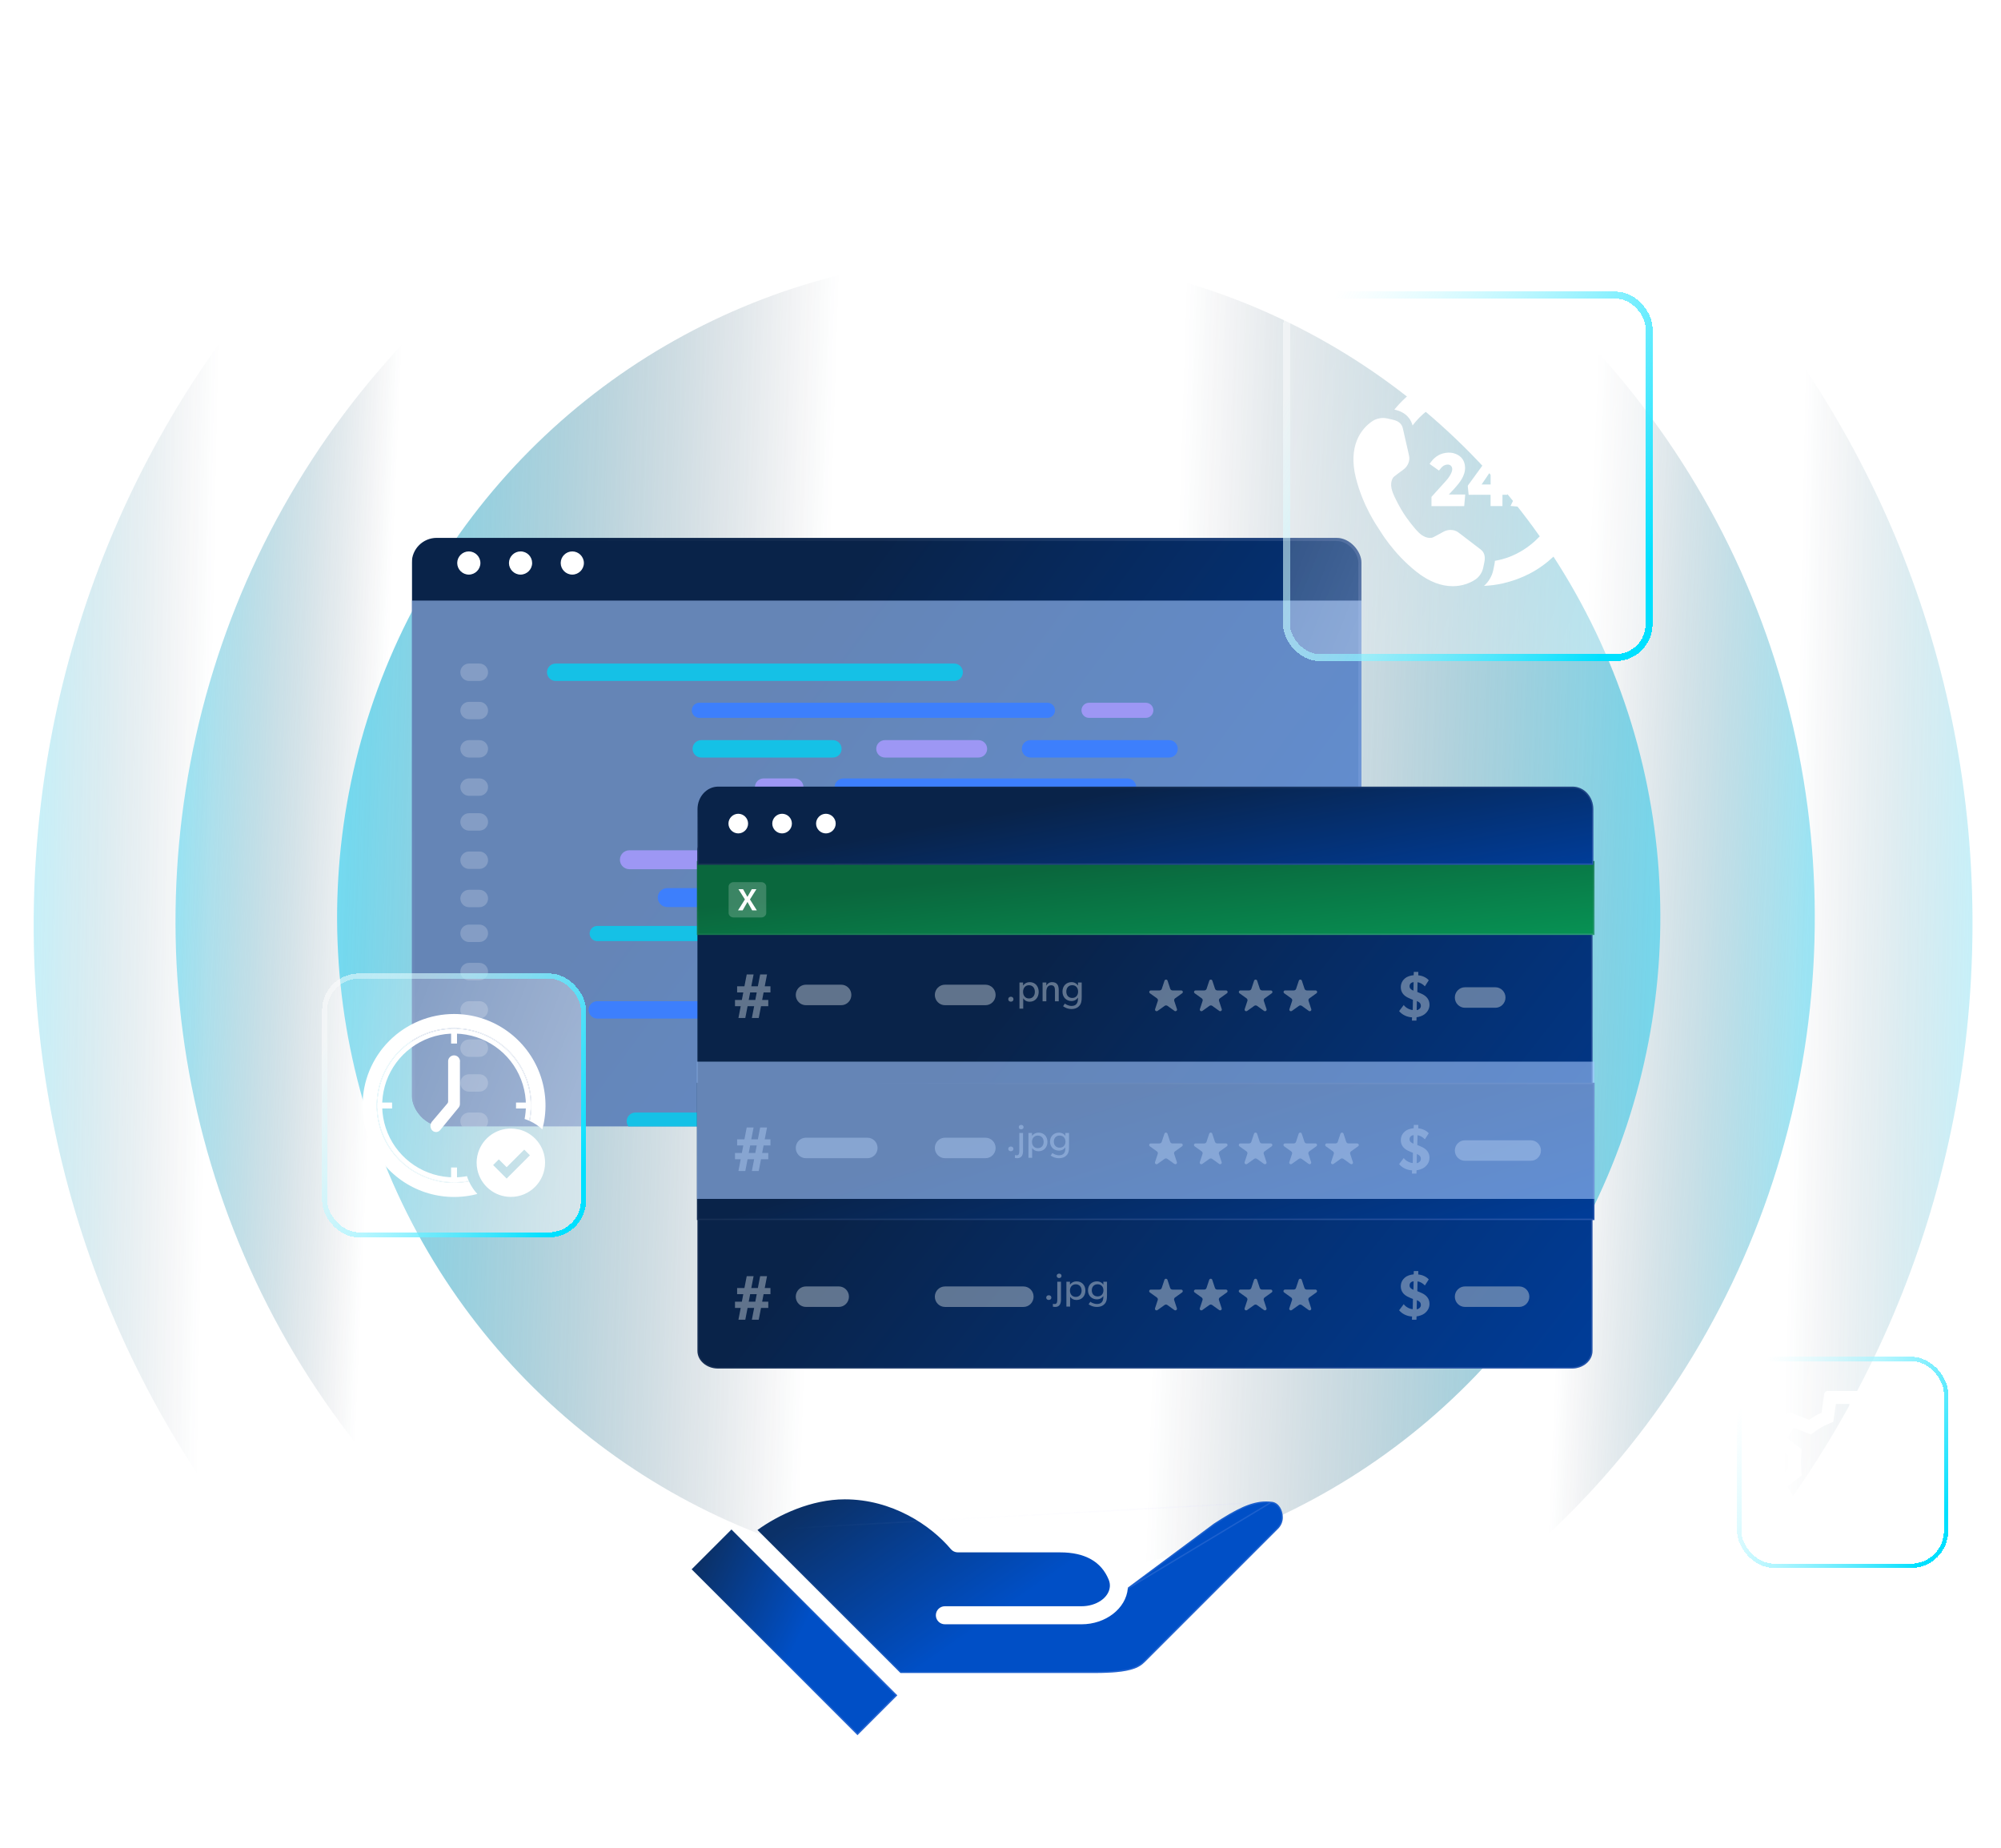 <svg width="379" height="350" viewBox="0 0 379 350" fill="none" xmlns="http://www.w3.org/2000/svg">
<g id="Reliability_and_stability" clip-path="url(#clip0_10333_2618)">
<g id="Group 1144025">
<g id="Group 1144013" style="mix-blend-mode:screen">
<g id="Group 112763" opacity="0.6">
<path id="Ellipse 2582" opacity="0.4" d="M186.418 362.028C85.031 360.092 4.439 274.795 6.412 171.513C8.385 68.231 92.174 -13.926 193.562 -11.99C294.949 -10.054 375.54 75.243 373.568 178.525C371.595 281.808 287.805 363.965 186.418 362.028Z" fill="url(#paint0_linear_10333_2618)"/>
<ellipse id="Ellipse 2578" opacity="0.7" cx="188.486" cy="174.149" rx="158.135" ry="155.234" transform="rotate(93.462 188.486 174.149)" fill="url(#paint1_linear_10333_2618)"/>
<circle id="Ellipse 2581" cx="189.164" cy="173.731" r="125.316" transform="rotate(93.462 189.164 173.731)" fill="url(#paint2_linear_10333_2618)"/>
</g>
</g>
</g>
<g id="Group 1143997">
<g id="Frame 1142970" filter="url(#filter0_d_10333_2618)">
<g clip-path="url(#clip1_10333_2618)">
<g id="Rectangle 5" filter="url(#filter1_bd_10333_2618)">
<rect x="78" y="94" width="179.868" height="115.373" rx="4.706" fill="url(#paint3_linear_10333_2618)"/>
<rect x="78.294" y="94.294" width="179.28" height="114.785" rx="4.412" stroke="url(#paint4_linear_10333_2618)" stroke-opacity="0.2" stroke-width="0.588"/>
</g>
<g id="Rectangle 8773" style="mix-blend-mode:overlay">
<rect x="78" y="109.765" width="196.35" height="101.041" fill="#A2C6FF" fill-opacity="0.6"/>
</g>
<g id="Group 1143752">
<path id="Vector" d="M180.728 121.69H105.25C104.34 121.69 103.602 122.427 103.602 123.338C103.602 124.248 104.34 124.986 105.25 124.986H180.728C181.638 124.986 182.376 124.248 182.376 123.338C182.376 122.427 181.638 121.69 180.728 121.69Z" fill="#15C1E6"/>
<path id="Vector_2" d="M214.863 192.891H139.385C138.475 192.891 137.737 193.629 137.737 194.54C137.737 195.45 138.475 196.188 139.385 196.188H214.863C215.774 196.188 216.511 195.45 216.511 194.54C216.511 193.629 215.774 192.891 214.863 192.891Z" fill="#3D7FFC"/>
<path id="Vector_3" d="M90.794 121.69H88.839C87.929 121.69 87.191 122.427 87.191 123.338C87.191 124.248 87.929 124.986 88.839 124.986H90.794C91.704 124.986 92.442 124.248 92.442 123.338C92.442 122.427 91.704 121.69 90.794 121.69Z" fill="white" fill-opacity="0.2"/>
<path id="Vector_4" d="M90.794 192.891H88.839C87.929 192.891 87.191 193.629 87.191 194.54C87.191 195.45 87.929 196.188 88.839 196.188H90.794C91.704 196.188 92.442 195.45 92.442 194.54C92.442 193.629 91.704 192.891 90.794 192.891Z" fill="white" fill-opacity="0.2"/>
<path id="Vector_5" d="M198.39 129.114H132.462C131.67 129.114 131.029 129.755 131.029 130.547C131.029 131.338 131.67 131.98 132.462 131.98H198.39C199.181 131.98 199.823 131.338 199.823 130.547C199.823 129.755 199.181 129.114 198.39 129.114Z" fill="#3D7FFC"/>
<path id="Vector_6" d="M234.557 199.484H164.987C164.077 199.484 163.339 200.222 163.339 201.132C163.339 202.043 164.077 202.781 164.987 202.781H234.557C235.467 202.781 236.205 202.043 236.205 201.132C236.205 200.222 235.467 199.484 234.557 199.484Z" fill="#9D97F4"/>
<path id="Vector_7" d="M217.021 129.114H206.272C205.481 129.114 204.839 129.755 204.839 130.547C204.839 131.338 205.481 131.98 206.272 131.98H217.021C217.813 131.98 218.455 131.338 218.455 130.547C218.455 129.755 217.813 129.114 217.021 129.114Z" fill="#9D97F4"/>
<path id="Vector_8" d="M159.065 199.484H146.607C145.697 199.484 144.959 200.222 144.959 201.132C144.959 202.043 145.697 202.781 146.607 202.781H159.065C159.976 202.781 160.714 202.043 160.714 201.132C160.714 200.222 159.976 199.484 159.065 199.484Z" fill="#0B88CD"/>
<path id="Vector_9" d="M157.753 136.194H132.822C131.911 136.194 131.173 136.932 131.173 137.842C131.173 138.752 131.911 139.49 132.822 139.49H157.753C158.663 139.49 159.401 138.752 159.401 137.842C159.401 136.932 158.663 136.194 157.753 136.194Z" fill="#15C1E6"/>
<path id="Vector_10" d="M145.28 206.736H120.349C119.438 206.736 118.7 207.474 118.7 208.384C118.7 209.295 119.438 210.033 120.349 210.033H145.28C146.19 210.033 146.928 209.295 146.928 208.384C146.928 207.474 146.19 206.736 145.28 206.736Z" fill="#15C1E6"/>
<path id="Vector_11" d="M185.323 136.194H167.613C166.703 136.194 165.965 136.932 165.965 137.842C165.965 138.752 166.703 139.49 167.613 139.49H185.323C186.233 139.49 186.971 138.752 186.971 137.842C186.971 136.932 186.233 136.194 185.323 136.194Z" fill="#9D97F4"/>
<path id="Vector_12" d="M172.85 206.736H155.14C154.23 206.736 153.492 207.474 153.492 208.384C153.492 209.295 154.23 210.033 155.14 210.033H172.85C173.76 210.033 174.498 209.295 174.498 208.384C174.498 207.474 173.76 206.736 172.85 206.736Z" fill="#9D97F4"/>
<path id="Vector_13" d="M221.428 136.194H195.184C194.274 136.194 193.536 136.932 193.536 137.842C193.536 138.752 194.274 139.49 195.184 139.49H221.428C222.339 139.49 223.076 138.752 223.076 137.842C223.076 136.932 222.339 136.194 221.428 136.194Z" fill="#3D7FFC"/>
<path id="Vector_14" d="M208.299 206.736H182.055C181.144 206.736 180.406 207.474 180.406 208.384C180.406 209.295 181.144 210.033 182.055 210.033H208.299C209.209 210.033 209.947 209.295 209.947 208.384C209.947 207.474 209.209 206.736 208.299 206.736Z" fill="#9D97F4"/>
<path id="Vector_15" d="M213.55 143.446H159.735C158.825 143.446 158.087 144.184 158.087 145.094C158.087 146.004 158.825 146.742 159.735 146.742H213.55C214.461 146.742 215.199 146.004 215.199 145.094C215.199 144.184 214.461 143.446 213.55 143.446Z" fill="#3D7FFC"/>
<path id="Vector_16" d="M150.531 143.446H144.638C143.727 143.446 142.989 144.184 142.989 145.094C142.989 146.004 143.727 146.742 144.638 146.742H150.531C151.442 146.742 152.18 146.004 152.18 145.094C152.18 144.184 151.442 143.446 150.531 143.446Z" fill="#9D97F4"/>
<path id="Vector_17" d="M185.323 150.038H144.638C143.727 150.038 142.989 150.776 142.989 151.687C142.989 152.597 143.727 153.335 144.638 153.335H185.323C186.234 153.335 186.972 152.597 186.972 151.687C186.972 150.776 186.234 150.038 185.323 150.038Z" fill="#15C1E6"/>
<path id="Vector_18" d="M90.794 128.942H88.839C87.929 128.942 87.191 129.68 87.191 130.59C87.191 131.5 87.929 132.238 88.839 132.238H90.794C91.704 132.238 92.442 131.5 92.442 130.59C92.442 129.68 91.704 128.942 90.794 128.942Z" fill="white" fill-opacity="0.2"/>
<path id="Vector_19" d="M90.794 199.484H88.839C87.929 199.484 87.191 200.222 87.191 201.132C87.191 202.043 87.929 202.781 88.839 202.781H90.794C91.704 202.781 92.442 202.043 92.442 201.132C92.442 200.222 91.704 199.484 90.794 199.484Z" fill="white" fill-opacity="0.2"/>
<path id="Vector_20" d="M90.794 136.194H88.839C87.929 136.194 87.191 136.932 87.191 137.842C87.191 138.752 87.929 139.49 88.839 139.49H90.794C91.704 139.49 92.442 138.752 92.442 137.842C92.442 136.932 91.704 136.194 90.794 136.194Z" fill="white" fill-opacity="0.2"/>
<path id="Vector_21" d="M90.794 206.736H88.839C87.929 206.736 87.191 207.474 87.191 208.384C87.191 209.295 87.929 210.033 88.839 210.033H90.794C91.704 210.033 92.442 209.295 92.442 208.384C92.442 207.474 91.704 206.736 90.794 206.736Z" fill="white" fill-opacity="0.2"/>
<path id="Vector_22" d="M90.794 143.446H88.839C87.929 143.446 87.191 144.184 87.191 145.094C87.191 146.004 87.929 146.742 88.839 146.742H90.794C91.704 146.742 92.442 146.004 92.442 145.094C92.442 144.184 91.704 143.446 90.794 143.446Z" fill="white" fill-opacity="0.2"/>
<path id="Vector_23" d="M90.794 150.038H88.839C87.929 150.038 87.191 150.776 87.191 151.687C87.191 152.597 87.929 153.335 88.839 153.335H90.794C91.704 153.335 92.442 152.597 92.442 151.687C92.442 150.776 91.704 150.038 90.794 150.038Z" fill="white" fill-opacity="0.2"/>
<path id="Vector_24" d="M205.198 157.061H119.205C118.216 157.061 117.414 157.863 117.414 158.853C117.414 159.842 118.216 160.644 119.205 160.644H205.198C206.187 160.644 206.989 159.842 206.989 158.853C206.989 157.863 206.187 157.061 205.198 157.061Z" fill="#9D97F4"/>
<path id="Vector_25" d="M90.794 157.291H88.839C87.929 157.291 87.191 158.029 87.191 158.939C87.191 159.849 87.929 160.587 88.839 160.587H90.794C91.704 160.587 92.442 159.849 92.442 158.939C92.442 158.029 91.704 157.291 90.794 157.291Z" fill="white" fill-opacity="0.2"/>
<path id="Vector_26" d="M208.064 164.227H126.371C125.381 164.227 124.579 165.029 124.579 166.019C124.579 167.008 125.381 167.81 126.371 167.81H208.064C209.053 167.81 209.855 167.008 209.855 166.019C209.855 165.029 209.053 164.227 208.064 164.227Z" fill="#3D7FFC"/>
<path id="Vector_27" d="M229.306 164.543H216.847C215.937 164.543 215.199 165.281 215.199 166.191C215.199 167.101 215.937 167.839 216.847 167.839H229.306C230.216 167.839 230.954 167.101 230.954 166.191C230.954 165.281 230.216 164.543 229.306 164.543Z" fill="#0B88CD"/>
<path id="Vector_28" d="M158.26 171.393H113.113C112.322 171.393 111.68 172.035 111.68 172.827C111.68 173.618 112.322 174.26 113.113 174.26H158.26C159.051 174.26 159.693 173.618 159.693 172.827C159.693 172.035 159.051 171.393 158.26 171.393Z" fill="#15C1E6"/>
<path id="Vector_29" d="M185.323 171.135H167.613C166.703 171.135 165.965 171.873 165.965 172.783C165.965 173.694 166.703 174.432 167.613 174.432H185.323C186.233 174.432 186.971 173.694 186.971 172.783C186.971 171.873 186.233 171.135 185.323 171.135Z" fill="#9D97F4"/>
<path id="Vector_30" d="M221.428 171.135H195.184C194.274 171.135 193.536 171.873 193.536 172.783C193.536 173.694 194.274 174.432 195.184 174.432H221.428C222.339 174.432 223.076 173.694 223.076 172.783C223.076 171.873 222.339 171.135 221.428 171.135Z" fill="#9D97F4"/>
<path id="Vector_31" d="M213.55 178.387H159.735C158.825 178.387 158.087 179.125 158.087 180.036C158.087 180.946 158.825 181.684 159.735 181.684H213.55C214.461 181.684 215.199 180.946 215.199 180.036C215.199 179.125 214.461 178.387 213.55 178.387Z" fill="#9D97F4"/>
<path id="Vector_32" d="M150.531 178.387H144.638C143.727 178.387 142.989 179.125 142.989 180.036C142.989 180.946 143.727 181.684 144.638 181.684H150.531C151.442 181.684 152.18 180.946 152.18 180.036C152.18 179.125 151.442 178.387 150.531 178.387Z" fill="#9D97F4"/>
<path id="Vector_33" d="M153.814 185.639H113.128C112.218 185.639 111.48 186.377 111.48 187.288C111.48 188.198 112.218 188.936 113.128 188.936H153.814C154.724 188.936 155.462 188.198 155.462 187.288C155.462 186.377 154.724 185.639 153.814 185.639Z" fill="#3D7FFC"/>
<path id="Vector_34" d="M90.794 164.543H88.839C87.929 164.543 87.191 165.281 87.191 166.191C87.191 167.101 87.929 167.839 88.839 167.839H90.794C91.704 167.839 92.442 167.101 92.442 166.191C92.442 165.281 91.704 164.543 90.794 164.543Z" fill="white" fill-opacity="0.2"/>
<path id="Vector_35" d="M90.794 171.135H88.839C87.929 171.135 87.191 171.873 87.191 172.783C87.191 173.694 87.929 174.432 88.839 174.432H90.794C91.704 174.432 92.442 173.694 92.442 172.783C92.442 171.873 91.704 171.135 90.794 171.135Z" fill="white" fill-opacity="0.2"/>
<path id="Vector_36" d="M90.794 178.387H88.839C87.929 178.387 87.191 179.125 87.191 180.036C87.191 180.946 87.929 181.684 88.839 181.684H90.794C91.704 181.684 92.442 180.946 92.442 180.036C92.442 179.125 91.704 178.387 90.794 178.387Z" fill="white" fill-opacity="0.2"/>
<path id="Vector_37" d="M90.794 185.639H88.839C87.929 185.639 87.191 186.377 87.191 187.288C87.191 188.198 87.929 188.936 88.839 188.936H90.794C91.704 188.936 92.442 188.198 92.442 187.288C92.442 186.377 91.704 185.639 90.794 185.639Z" fill="white" fill-opacity="0.2"/>
</g>
<g id="Frame 114424">
<g id="Group 1144024">
<path id="Vector_38" d="M90.991 102.645C90.991 103.849 89.998 104.841 88.795 104.841C87.591 104.841 86.599 103.849 86.599 102.645C86.599 101.442 87.591 100.449 88.795 100.449C89.998 100.449 90.991 101.442 90.991 102.645Z" fill="white"/>
<path id="Vector_39" d="M100.791 102.645C100.791 103.849 99.799 104.841 98.595 104.841C97.392 104.841 96.399 103.849 96.399 102.645C96.399 101.442 97.392 100.449 98.595 100.449C99.829 100.449 100.791 101.442 100.791 102.645Z" fill="white"/>
<path id="Vector_40" d="M110.592 102.645C110.592 103.849 109.599 104.841 108.396 104.841C107.192 104.841 106.2 103.849 106.2 102.645C106.2 101.442 107.192 100.449 108.396 100.449C109.599 100.449 110.592 101.442 110.592 102.645Z" fill="white"/>
</g>
</g>
</g>
</g>
<g id="Group 1143951">
<g id="s_table_excel_text" filter="url(#filter2_d_10333_2618)">
<g id="Group 10241_3_3">
<g id="Group 9204_3_3">
<g id="Group 9200_5_3">
<g id="Group 9303_3_3">
<g id="Group 9283_3_3">
<g id="Group 9200_6_3">
<g id="Group 9039_3_3">
<g id="Group 8804_3_3">
<g id="Rectangle 5981_3_3">
<g id="Vector_35_2">
<path d="M132.097 157.154C132.097 155.31 133.849 153.815 136.011 153.815H297.713C299.876 153.815 301.627 155.31 301.627 157.154V251.891C301.627 253.734 299.876 255.229 297.713 255.229H136.011C133.849 255.229 132.097 253.734 132.097 251.891V157.154Z" fill="url(#paint5_linear_10333_2618)"/>
<path d="M132.227 157.154C132.227 155.4 133.901 153.945 136.011 153.945H297.713C299.824 153.945 301.498 155.4 301.498 157.154V251.891C301.498 253.644 299.824 255.099 297.713 255.099H136.011C133.901 255.099 132.227 253.644 132.227 251.891V157.154Z" stroke="url(#paint6_linear_10333_2618)" stroke-opacity="0.2" stroke-width="0.259"/>
</g>
</g>
<g id="Rectangle 5983_3_3">
<path d="M132 159.094H302V173.094H132V159.094Z" fill="url(#paint7_linear_10333_2618)"/>
<path d="M132.13 159.224H301.87V172.965H132.13V159.224Z" stroke="url(#paint8_linear_10333_2618)" stroke-opacity="0.2" stroke-width="0.259"/>
</g>
<g id="Rectangle 5988_4_3">
<path d="M132 201.094H302V227.094H132V201.094Z" fill="url(#paint9_linear_10333_2618)"/>
<path d="M132.13 201.224H301.87V226.965H132.13V201.224Z" stroke="url(#paint10_linear_10333_2618)" stroke-opacity="0.2" stroke-width="0.259"/>
</g>
</g>
</g>
</g>
</g>
<g id="Group 8195_3_3">
<path id="Rectangle 5733_3_3" d="M138 163.967C138 163.485 138.417 163.094 138.93 163.094H144.202C144.716 163.094 145.133 163.485 145.133 163.967V168.909C145.133 169.39 144.716 169.781 144.202 169.781H138.93C138.417 169.781 138 169.39 138 168.909V163.967Z" fill="white" fill-opacity="0.2"/>
<path id="X_3_3" d="M141.572 166.845L142.467 168.444H143.35L142.045 166.374L143.264 164.432H142.393L141.566 165.88L140.74 164.432H139.869L141.088 166.368L139.783 168.444H140.661L141.572 166.845Z" fill="white"/>
</g>
<g id="Group 8765_3_3">
<path id="star 12_7_3" d="M223.768 183.607H222.079V183.602C221.986 183.601 221.896 183.572 221.819 183.521C221.744 183.469 221.686 183.397 221.656 183.313C221.65 183.301 221.646 183.287 221.643 183.275L221.147 181.777L221.135 181.74C221.114 181.682 221.073 181.634 221.021 181.599C220.968 181.566 220.905 181.548 220.841 181.551C220.777 181.554 220.717 181.576 220.666 181.614C220.617 181.651 220.581 181.702 220.565 181.76L220.063 183.268V183.272C220.06 183.287 220.055 183.304 220.048 183.319C220.016 183.401 219.96 183.474 219.883 183.524C219.808 183.575 219.717 183.602 219.624 183.602V183.607H217.934C217.86 183.618 217.793 183.655 217.746 183.708C217.698 183.763 217.672 183.831 217.673 183.902C217.673 183.947 217.683 183.992 217.704 184.034C217.725 184.075 217.755 184.111 217.793 184.14L217.807 184.15L219.12 185.09C219.182 185.134 219.232 185.189 219.267 185.254C219.302 185.319 219.32 185.39 219.32 185.462C219.32 185.496 219.316 185.529 219.307 185.561C219.301 185.588 219.294 185.612 219.283 185.636L218.786 187.141V187.147L218.782 187.159C218.773 187.186 218.77 187.215 218.77 187.244C218.768 187.283 218.775 187.319 218.789 187.356C218.804 187.392 218.826 187.425 218.855 187.453C218.883 187.48 218.916 187.503 218.953 187.518C218.992 187.534 219.031 187.542 219.072 187.542C219.125 187.542 219.177 187.531 219.222 187.505L219.275 187.467L220.579 186.536L220.607 186.515C220.68 186.468 220.765 186.443 220.854 186.442C220.941 186.44 221.027 186.465 221.1 186.511C221.116 186.52 221.131 186.531 221.146 186.543L222.442 187.47L222.477 187.498C222.526 187.525 222.581 187.541 222.637 187.54C222.677 187.54 222.718 187.531 222.755 187.515C222.792 187.499 222.826 187.477 222.853 187.45C222.882 187.421 222.904 187.389 222.919 187.353C222.934 187.316 222.94 187.279 222.939 187.24C222.939 187.211 222.935 187.18 222.925 187.151C222.925 187.147 222.923 187.141 222.921 187.137L222.421 185.625C222.413 185.606 222.406 185.585 222.401 185.565C222.38 185.481 222.384 185.396 222.412 185.315C222.44 185.233 222.492 185.163 222.56 185.107C222.571 185.099 222.583 185.09 222.595 185.083L223.893 184.153L223.932 184.125C223.966 184.098 223.993 184.062 224.011 184.023C224.03 183.983 224.039 183.941 224.039 183.898C224.039 183.827 224.011 183.759 223.962 183.705C223.913 183.65 223.844 183.615 223.768 183.607Z" fill="#B8C4D0" fill-opacity="0.5"/>
<path id="star_12_19_3" d="M232.25 183.607H230.562V183.602C230.468 183.601 230.377 183.572 230.301 183.521C230.225 183.469 230.169 183.397 230.138 183.313C230.133 183.301 230.128 183.287 230.124 183.275L229.629 181.777L229.616 181.74C229.595 181.682 229.555 181.634 229.502 181.599C229.45 181.566 229.387 181.548 229.323 181.551C229.259 181.554 229.198 181.576 229.148 181.614C229.098 181.651 229.063 181.702 229.047 181.76L228.545 183.268V183.272C228.541 183.287 228.536 183.304 228.53 183.319C228.498 183.401 228.441 183.474 228.365 183.524C228.29 183.575 228.198 183.602 228.106 183.602V183.607H226.415C226.341 183.618 226.275 183.655 226.227 183.708C226.18 183.763 226.154 183.831 226.155 183.902C226.155 183.947 226.165 183.992 226.186 184.034C226.207 184.075 226.237 184.111 226.275 184.14L226.288 184.15L227.6 185.09C227.678 185.144 227.737 185.216 227.77 185.302C227.804 185.384 227.81 185.477 227.789 185.564C227.783 185.588 227.775 185.614 227.764 185.638L227.267 187.144V187.148L227.264 187.16C227.255 187.188 227.251 187.217 227.251 187.247C227.25 187.283 227.256 187.322 227.271 187.358C227.286 187.395 227.308 187.427 227.336 187.454C227.364 187.483 227.398 187.506 227.435 187.521C227.472 187.535 227.513 187.544 227.553 187.545C227.606 187.545 227.658 187.532 227.704 187.506L227.757 187.47L229.06 186.539L229.089 186.517C229.161 186.471 229.246 186.444 229.334 186.444C229.423 186.443 229.509 186.466 229.582 186.513C229.598 186.523 229.613 186.533 229.627 186.544L230.923 187.473L230.959 187.499C231.007 187.528 231.063 187.541 231.118 187.541C231.159 187.541 231.2 187.532 231.237 187.516C231.274 187.502 231.307 187.479 231.335 187.451C231.364 187.424 231.386 187.39 231.401 187.354C231.415 187.318 231.421 187.28 231.42 187.243C231.42 187.212 231.417 187.182 231.407 187.153C231.407 187.148 231.403 187.144 231.402 187.14L230.902 185.627C230.894 185.607 230.888 185.588 230.883 185.567C230.873 185.532 230.869 185.496 230.869 185.459C230.868 185.391 230.884 185.326 230.914 185.267C230.943 185.205 230.986 185.151 231.041 185.109C231.052 185.1 231.063 185.093 231.074 185.084L232.372 184.156L232.412 184.127C232.446 184.098 232.472 184.063 232.491 184.024C232.509 183.985 232.518 183.943 232.518 183.901C232.519 183.828 232.492 183.759 232.443 183.705C232.393 183.652 232.325 183.615 232.25 183.607Z" fill="#B8C4D0" fill-opacity="0.5"/>
<path id="star_12_20_3" d="M240.736 183.607H239.048V183.602C238.954 183.601 238.863 183.572 238.786 183.521C238.711 183.469 238.653 183.397 238.624 183.313C238.619 183.301 238.614 183.288 238.61 183.275L238.115 181.777L238.102 181.74C238.081 181.682 238.04 181.634 237.987 181.599C237.935 181.566 237.873 181.548 237.809 181.551C237.745 181.554 237.684 181.576 237.634 181.614C237.584 181.651 237.549 181.702 237.533 181.76L237.031 183.268C237.031 183.268 237.031 183.269 237.031 183.272C237.027 183.287 237.021 183.304 237.015 183.319C236.984 183.401 236.927 183.474 236.851 183.524C236.775 183.575 236.684 183.602 236.592 183.602V183.607H234.901C234.827 183.618 234.761 183.655 234.712 183.708C234.666 183.763 234.64 183.831 234.641 183.902C234.64 183.947 234.651 183.992 234.672 184.034C234.692 184.075 234.722 184.111 234.761 184.14L234.774 184.15L236.086 185.09C236.164 185.144 236.222 185.216 236.256 185.302C236.29 185.384 236.296 185.477 236.275 185.564C236.269 185.588 236.261 185.614 236.25 185.638L235.752 187.144V187.148L235.748 187.16C235.741 187.188 235.737 187.217 235.737 187.247C235.736 187.283 235.742 187.322 235.757 187.358C235.772 187.395 235.794 187.427 235.821 187.454C235.849 187.483 235.884 187.506 235.921 187.521C235.958 187.537 235.999 187.544 236.039 187.545C236.092 187.545 236.144 187.532 236.19 187.506L236.243 187.47L237.546 186.539L237.574 186.517C237.647 186.471 237.732 186.444 237.82 186.444C237.909 186.443 237.994 186.466 238.068 186.513C238.084 186.523 238.098 186.533 238.113 186.544L239.408 187.473L239.445 187.499C239.493 187.528 239.547 187.541 239.604 187.541C239.645 187.541 239.685 187.532 239.722 187.516C239.759 187.502 239.793 187.479 239.821 187.451C239.849 187.424 239.872 187.39 239.886 187.354C239.9 187.318 239.907 187.28 239.906 187.243C239.906 187.212 239.901 187.183 239.892 187.153C239.892 187.148 239.889 187.144 239.888 187.14L239.388 185.627C239.38 185.607 239.373 185.588 239.368 185.567C239.36 185.532 239.355 185.496 239.355 185.459C239.355 185.391 239.37 185.326 239.399 185.267C239.429 185.205 239.472 185.151 239.526 185.109C239.537 185.1 239.549 185.093 239.561 185.084L240.859 184.156L240.899 184.127C240.932 184.098 240.959 184.063 240.978 184.024C240.996 183.985 241.005 183.943 241.005 183.901C241.005 183.828 240.979 183.759 240.93 183.705C240.88 183.652 240.811 183.615 240.736 183.607Z" fill="#B8C4D0" fill-opacity="0.5"/>
<path id="star_12_21_3" d="M249.206 183.607H247.518V183.602C247.425 183.601 247.333 183.572 247.257 183.521C247.182 183.469 247.125 183.397 247.094 183.313C247.089 183.301 247.084 183.287 247.081 183.275L246.585 181.777L246.573 181.74C246.552 181.682 246.511 181.634 246.458 181.599C246.406 181.566 246.343 181.548 246.279 181.551C246.215 181.554 246.155 181.576 246.104 181.614C246.055 181.651 246.019 181.702 246.003 181.76L245.501 183.268V183.272C245.498 183.287 245.493 183.304 245.486 183.319C245.454 183.401 245.398 183.474 245.321 183.524C245.246 183.575 245.155 183.602 245.062 183.602V183.607H243.372C243.298 183.618 243.231 183.655 243.183 183.708C243.136 183.763 243.11 183.831 243.112 183.902C243.112 183.947 243.121 183.992 243.142 184.034C243.163 184.075 243.193 184.111 243.231 184.14L243.245 184.15L244.557 185.09C244.634 185.144 244.693 185.216 244.727 185.302C244.76 185.384 244.766 185.477 244.745 185.564C244.739 185.588 244.732 185.614 244.721 185.638L244.224 187.144V187.148L244.219 187.16C244.211 187.188 244.206 187.217 244.206 187.247C244.205 187.283 244.213 187.322 244.227 187.358C244.242 187.395 244.263 187.427 244.292 187.454C244.32 187.483 244.353 187.506 244.391 187.521C244.428 187.535 244.469 187.544 244.51 187.545C244.563 187.545 244.615 187.532 244.66 187.506L244.713 187.47L246.015 186.539L246.045 186.517C246.117 186.471 246.203 186.444 246.29 186.444C246.378 186.443 246.464 186.466 246.537 186.513C246.554 186.523 246.569 186.533 246.584 186.544L247.88 187.473L247.916 187.499C247.964 187.528 248.019 187.541 248.074 187.541C248.115 187.541 248.156 187.532 248.193 187.516C248.23 187.502 248.263 187.479 248.292 187.451C248.32 187.424 248.342 187.39 248.357 187.354C248.372 187.318 248.378 187.28 248.377 187.243C248.377 187.212 248.373 187.182 248.363 187.153C248.363 187.148 248.359 187.144 248.358 187.14L247.859 185.627C247.85 185.607 247.844 185.588 247.839 185.567C247.829 185.532 247.826 185.496 247.826 185.459C247.824 185.391 247.84 185.326 247.87 185.267C247.899 185.205 247.943 185.151 247.997 185.109C248.008 185.1 248.019 185.093 248.03 185.084L249.329 184.156L249.368 184.127C249.403 184.098 249.428 184.063 249.447 184.024C249.465 183.985 249.475 183.943 249.474 183.901C249.475 183.828 249.448 183.759 249.399 183.705C249.349 183.652 249.282 183.615 249.206 183.607Z" fill="#B8C4D0" fill-opacity="0.5"/>
</g>
<g id="Group 8766_3_3">
<path id="star_12_22_3" d="M249.186 212.589H247.498V212.586C247.404 212.586 247.313 212.557 247.236 212.505C247.161 212.453 247.103 212.38 247.073 212.298C247.069 212.285 247.064 212.272 247.06 212.258L246.564 210.759L246.552 210.722C246.53 210.667 246.49 210.617 246.437 210.584C246.384 210.551 246.323 210.533 246.259 210.535C246.194 210.538 246.133 210.559 246.083 210.596C246.034 210.635 245.998 210.685 245.982 210.743L245.48 212.253C245.48 212.253 245.48 212.253 245.48 212.256C245.477 212.272 245.471 212.286 245.464 212.3C245.434 212.385 245.377 212.455 245.3 212.506C245.225 212.558 245.134 212.586 245.041 212.586V212.59H243.35C243.276 212.602 243.209 212.639 243.162 212.692C243.114 212.747 243.088 212.815 243.09 212.886C243.09 212.931 243.101 212.976 243.12 213.016C243.141 213.058 243.172 213.094 243.209 213.122L243.223 213.133L244.537 214.073C244.615 214.126 244.673 214.2 244.706 214.284C244.741 214.368 244.747 214.459 244.726 214.547C244.72 214.572 244.711 214.596 244.701 214.62L244.203 216.127V216.132L244.199 216.143C244.192 216.171 244.187 216.198 244.187 216.227C244.186 216.267 244.193 216.306 244.207 216.342C244.221 216.377 244.244 216.41 244.272 216.437C244.3 216.466 244.334 216.487 244.371 216.503C244.409 216.519 244.448 216.527 244.489 216.529C244.542 216.529 244.595 216.514 244.64 216.488L244.693 216.452L245.996 215.521L246.024 215.5C246.097 215.452 246.182 215.426 246.271 215.426C246.358 215.425 246.445 215.45 246.517 215.494C246.533 215.505 246.549 215.515 246.563 215.528L247.859 216.456L247.896 216.482C247.943 216.51 247.998 216.524 248.054 216.524C248.096 216.523 248.135 216.514 248.172 216.5C248.21 216.484 248.244 216.461 248.272 216.433C248.299 216.406 248.321 216.372 248.336 216.338C248.351 216.301 248.357 216.262 248.357 216.225C248.357 216.194 248.352 216.164 248.342 216.136C248.342 216.132 248.34 216.127 248.337 216.122L247.838 214.611C247.829 214.591 247.823 214.57 247.818 214.549C247.81 214.514 247.805 214.478 247.805 214.441C247.805 214.375 247.819 214.308 247.849 214.249C247.879 214.188 247.922 214.134 247.976 214.092C247.987 214.084 247.998 214.075 248.011 214.066L249.309 213.138L249.347 213.109C249.382 213.081 249.409 213.045 249.427 213.006C249.445 212.968 249.455 212.925 249.453 212.881C249.455 212.81 249.427 212.742 249.378 212.689C249.329 212.635 249.261 212.599 249.186 212.589Z" fill="#B8C4D0" fill-opacity="0.5"/>
<path id="star_12_22_3_2" d="M257.096 212.589H255.408V212.586C255.315 212.586 255.223 212.557 255.147 212.505C255.072 212.453 255.014 212.38 254.984 212.298C254.979 212.285 254.974 212.272 254.971 212.258L254.475 210.759L254.462 210.722C254.44 210.667 254.401 210.617 254.348 210.584C254.295 210.551 254.233 210.533 254.169 210.535C254.105 210.538 254.043 210.559 253.994 210.596C253.945 210.635 253.909 210.685 253.893 210.743L253.391 212.253C253.391 212.253 253.391 212.253 253.391 212.256C253.387 212.272 253.381 212.286 253.375 212.3C253.344 212.385 253.287 212.455 253.211 212.506C253.136 212.558 253.044 212.586 252.952 212.586V212.59H251.26C251.186 212.602 251.12 212.639 251.073 212.692C251.025 212.747 250.999 212.815 251 212.886C251 212.931 251.011 212.976 251.031 213.016C251.052 213.058 251.083 213.094 251.12 213.122L251.133 213.133L252.448 214.073C252.525 214.126 252.583 214.2 252.617 214.284C252.651 214.368 252.657 214.459 252.636 214.547C252.63 214.572 252.622 214.596 252.612 214.62L252.114 216.127V216.132L252.11 216.143C252.102 216.171 252.097 216.198 252.097 216.227C252.096 216.267 252.104 216.306 252.117 216.342C252.132 216.377 252.154 216.41 252.183 216.437C252.211 216.466 252.244 216.487 252.281 216.503C252.319 216.519 252.359 216.527 252.4 216.529C252.453 216.529 252.506 216.514 252.55 216.488L252.603 216.452L253.906 215.521L253.935 215.5C254.008 215.452 254.093 215.426 254.181 215.426C254.269 215.425 254.355 215.45 254.428 215.494C254.444 215.505 254.46 215.515 254.474 215.528L255.77 216.456L255.807 216.482C255.853 216.51 255.909 216.524 255.964 216.524C256.006 216.523 256.046 216.514 256.083 216.5C256.121 216.484 256.154 216.461 256.183 216.433C256.21 216.406 256.232 216.372 256.247 216.338C256.261 216.301 256.268 216.262 256.268 216.225C256.268 216.194 256.263 216.164 256.253 216.136C256.253 216.132 256.25 216.127 256.248 216.122L255.748 214.611C255.74 214.591 255.734 214.57 255.729 214.549C255.72 214.514 255.715 214.478 255.715 214.441C255.715 214.375 255.73 214.308 255.76 214.249C255.789 214.188 255.832 214.134 255.887 214.092C255.898 214.084 255.909 214.075 255.921 214.066L257.22 213.138L257.258 213.109C257.292 213.081 257.319 213.045 257.338 213.006C257.355 212.968 257.365 212.925 257.364 212.881C257.365 212.81 257.338 212.742 257.289 212.689C257.239 212.635 257.171 212.599 257.096 212.589Z" fill="#B8C4D0" fill-opacity="0.5"/>
<g id="Group 8204_5_3">
<path id="star 12_8_3" d="M223.752 212.59H222.064V212.587C221.971 212.586 221.879 212.558 221.803 212.506C221.728 212.454 221.671 212.382 221.64 212.299C221.635 212.286 221.63 212.273 221.627 212.26L221.131 210.761L221.119 210.723C221.098 210.667 221.058 210.619 221.005 210.586C220.952 210.551 220.889 210.533 220.825 210.536C220.762 210.539 220.701 210.56 220.651 210.597C220.601 210.636 220.565 210.687 220.549 210.745L220.047 212.254V212.256C220.043 212.273 220.038 212.288 220.032 212.302C220.001 212.386 219.943 212.457 219.868 212.508C219.792 212.558 219.702 212.586 219.608 212.587V212.592H217.918C217.844 212.603 217.777 212.64 217.73 212.693C217.682 212.747 217.656 212.816 217.657 212.887C217.657 212.932 217.668 212.977 217.689 213.018C217.709 213.058 217.74 213.094 217.777 213.123L217.791 213.135L219.104 214.075C219.165 214.119 219.217 214.174 219.252 214.237C219.286 214.302 219.305 214.375 219.303 214.447C219.303 214.481 219.3 214.514 219.291 214.547C219.286 214.572 219.278 214.597 219.268 214.62L218.77 216.128V216.132L218.766 216.144C218.757 216.171 218.754 216.199 218.754 216.228C218.752 216.267 218.76 216.306 218.774 216.342C218.788 216.377 218.81 216.41 218.839 216.438C218.867 216.467 218.9 216.488 218.939 216.503C218.976 216.52 219.015 216.527 219.057 216.529C219.11 216.529 219.162 216.514 219.207 216.49L219.26 216.452L220.562 215.521L220.592 215.5C220.664 215.453 220.75 215.427 220.837 215.427C220.925 215.425 221.011 215.45 221.084 215.495C221.1 215.505 221.116 215.516 221.13 215.528L222.425 216.456L222.463 216.483C222.509 216.51 222.565 216.525 222.622 216.525C222.662 216.523 222.702 216.514 222.739 216.5C222.777 216.484 222.81 216.462 222.839 216.433C222.866 216.406 222.888 216.374 222.903 216.338C222.918 216.301 222.925 216.262 222.924 216.225C222.924 216.196 222.919 216.164 222.909 216.136C222.909 216.132 222.906 216.128 222.905 216.122L222.406 214.611C222.397 214.591 222.391 214.57 222.386 214.549C222.365 214.468 222.369 214.381 222.397 214.3C222.424 214.218 222.476 214.147 222.545 214.092C222.556 214.084 222.567 214.075 222.58 214.068L223.877 213.138L223.916 213.11C223.951 213.081 223.978 213.047 223.995 213.008C224.014 212.968 224.024 212.925 224.022 212.883C224.022 212.812 223.995 212.742 223.946 212.689C223.897 212.635 223.827 212.6 223.752 212.59Z" fill="#B8C4D0" fill-opacity="0.5"/>
<path id="star_12_23_3" d="M232.236 212.59H230.546V212.587C230.453 212.586 230.361 212.557 230.286 212.506C230.21 212.454 230.153 212.382 230.122 212.299C230.117 212.286 230.112 212.272 230.109 212.26L229.613 210.761L229.601 210.723C229.58 210.667 229.54 210.619 229.487 210.585C229.434 210.551 229.371 210.533 229.307 210.536C229.244 210.539 229.183 210.559 229.133 210.597C229.083 210.636 229.047 210.687 229.031 210.745L228.529 212.254V212.256C228.525 212.272 228.52 212.287 228.514 212.302C228.483 212.386 228.426 212.457 228.35 212.508C228.274 212.558 228.184 212.586 228.09 212.587V212.592H226.4C226.326 212.602 226.259 212.638 226.212 212.693C226.164 212.747 226.138 212.816 226.14 212.887C226.14 212.932 226.151 212.977 226.17 213.018C226.191 213.058 226.222 213.094 226.259 213.123L226.273 213.135L227.586 214.075C227.662 214.127 227.722 214.201 227.755 214.285C227.788 214.369 227.794 214.46 227.773 214.547C227.768 214.573 227.76 214.599 227.75 214.622L227.252 216.127V216.135L227.248 216.143C227.239 216.172 227.236 216.201 227.236 216.23C227.234 216.268 227.242 216.307 227.255 216.342C227.27 216.378 227.292 216.411 227.321 216.439C227.349 216.466 227.382 216.49 227.419 216.506C227.458 216.52 227.497 216.529 227.538 216.529C227.591 216.53 227.644 216.517 227.689 216.491L227.742 216.455L229.045 215.522L229.073 215.502C229.146 215.455 229.231 215.429 229.319 215.428C229.407 215.428 229.493 215.451 229.566 215.497C229.582 215.506 229.598 215.518 229.612 215.529L230.908 216.456L230.945 216.484C230.991 216.511 231.047 216.527 231.103 216.527C231.144 216.526 231.184 216.517 231.221 216.501C231.259 216.485 231.292 216.464 231.321 216.436C231.348 216.409 231.37 216.375 231.385 216.339C231.4 216.304 231.406 216.265 231.406 216.226C231.406 216.197 231.401 216.167 231.391 216.138C231.391 216.133 231.388 216.128 231.386 216.123L230.887 214.611C230.878 214.592 230.872 214.572 230.867 214.552C230.858 214.515 230.853 214.479 230.853 214.443C230.853 214.378 230.868 214.311 230.898 214.252C230.927 214.189 230.971 214.136 231.025 214.094C231.036 214.085 231.047 214.076 231.059 214.069L232.358 213.139L232.396 213.11C232.43 213.083 232.458 213.048 232.476 213.009C232.493 212.968 232.503 212.926 232.502 212.884C232.503 212.813 232.476 212.744 232.428 212.69C232.379 212.637 232.31 212.602 232.236 212.59Z" fill="#B8C4D0" fill-opacity="0.5"/>
<path id="star_12_24_3" d="M240.723 212.59H239.034V212.587C238.94 212.586 238.849 212.557 238.774 212.506C238.697 212.454 238.641 212.382 238.61 212.299C238.605 212.286 238.6 212.272 238.596 212.26L238.101 210.761L238.088 210.723C238.067 210.667 238.027 210.619 237.975 210.585C237.922 210.551 237.859 210.533 237.795 210.536C237.731 210.539 237.67 210.559 237.62 210.597C237.57 210.636 237.535 210.687 237.519 210.745L237.017 212.254V212.256C237.013 212.272 237.008 212.287 237.002 212.302C236.97 212.386 236.913 212.457 236.837 212.508C236.762 212.558 236.67 212.586 236.578 212.587V212.592H234.887C234.813 212.602 234.747 212.638 234.699 212.693C234.652 212.747 234.626 212.816 234.627 212.887C234.627 212.932 234.637 212.977 234.658 213.018C234.679 213.058 234.709 213.094 234.747 213.123L234.76 213.135L236.074 214.075C236.15 214.127 236.209 214.201 236.243 214.285C236.276 214.369 236.282 214.46 236.261 214.547C236.255 214.573 236.247 214.599 236.236 214.622L235.739 216.127V216.135L235.736 216.143C235.727 216.172 235.723 216.201 235.723 216.23C235.722 216.268 235.728 216.307 235.743 216.342C235.758 216.378 235.78 216.411 235.808 216.439C235.837 216.466 235.87 216.49 235.907 216.506C235.945 216.52 235.985 216.529 236.025 216.529C236.078 216.53 236.13 216.517 236.176 216.491L236.229 216.455L237.532 215.522L237.561 215.502C237.633 215.455 237.719 215.429 237.807 215.428C237.895 215.428 237.981 215.451 238.054 215.497C238.07 215.508 238.085 215.518 238.099 215.529L239.395 216.456L239.431 216.484C239.479 216.511 239.535 216.527 239.59 216.527C239.631 216.526 239.672 216.517 239.709 216.501C239.746 216.485 239.78 216.464 239.807 216.436C239.836 216.409 239.858 216.375 239.873 216.339C239.887 216.304 239.893 216.265 239.892 216.226C239.892 216.197 239.889 216.167 239.879 216.138C239.879 216.133 239.876 216.128 239.875 216.123L239.374 214.611C239.367 214.592 239.36 214.572 239.355 214.552C239.346 214.515 239.341 214.479 239.341 214.443C239.341 214.378 239.356 214.311 239.386 214.252C239.415 214.189 239.458 214.136 239.512 214.094C239.524 214.085 239.536 214.076 239.547 214.069L240.845 213.139L240.885 213.11C240.919 213.083 240.945 213.048 240.964 213.009C240.982 212.968 240.991 212.926 240.991 212.884C240.992 212.813 240.965 212.744 240.916 212.69C240.866 212.637 240.797 212.6 240.723 212.59Z" fill="#B8C4D0" fill-opacity="0.5"/>
</g>
</g>
<g id="Group 8767_3_3">
<path id="star_12_25_3" d="M249.186 240.27H247.498V240.269C247.404 240.267 247.313 240.238 247.236 240.186C247.161 240.135 247.103 240.063 247.073 239.979C247.069 239.967 247.064 239.953 247.06 239.94L246.564 238.441L246.552 238.404C246.53 238.348 246.49 238.299 246.437 238.265C246.384 238.232 246.323 238.215 246.259 238.217C246.194 238.219 246.133 238.241 246.083 238.278C246.034 238.316 245.998 238.368 245.982 238.425L245.48 239.934C245.48 239.934 245.48 239.934 245.48 239.937C245.477 239.953 245.471 239.967 245.464 239.983C245.434 240.066 245.377 240.137 245.3 240.189C245.225 240.24 245.134 240.267 245.041 240.269V240.271H243.35C243.276 240.283 243.209 240.319 243.162 240.374C243.114 240.428 243.088 240.496 243.09 240.567C243.09 240.612 243.101 240.657 243.12 240.699C243.141 240.739 243.172 240.776 243.209 240.805L243.223 240.815L244.537 241.755C244.615 241.807 244.673 241.881 244.706 241.965C244.741 242.049 244.747 242.14 244.726 242.228C244.72 242.253 244.711 242.278 244.701 242.302L244.203 243.809V243.813L244.199 243.825C244.192 243.852 244.187 243.881 244.187 243.91C244.186 243.948 244.193 243.987 244.207 244.022C244.221 244.058 244.244 244.091 244.272 244.119C244.3 244.148 244.334 244.169 244.371 244.185C244.409 244.2 244.448 244.209 244.489 244.21C244.542 244.21 244.595 244.196 244.64 244.169L244.693 244.133L245.996 243.202L246.024 243.18C246.097 243.134 246.182 243.108 246.271 243.108C246.358 243.108 246.445 243.131 246.517 243.177C246.533 243.187 246.549 243.196 246.563 243.209L247.859 244.136L247.896 244.164C247.943 244.191 247.998 244.206 248.054 244.206C248.096 244.204 248.135 244.196 248.172 244.181C248.21 244.165 248.244 244.142 248.272 244.116C248.299 244.088 248.321 244.054 248.336 244.019C248.351 243.983 248.357 243.945 248.357 243.906C248.357 243.875 248.352 243.846 248.342 243.817C248.342 243.813 248.34 243.807 248.337 243.803L247.838 242.291C247.829 242.272 247.823 242.25 247.818 242.231C247.81 242.197 247.805 242.16 247.805 242.123C247.805 242.056 247.819 241.991 247.849 241.93C247.879 241.869 247.922 241.816 247.976 241.774C247.987 241.765 247.998 241.756 248.011 241.749L249.309 240.819L249.347 240.79C249.382 240.761 249.409 240.726 249.427 240.689C249.445 240.65 249.455 240.608 249.453 240.564C249.455 240.493 249.427 240.424 249.378 240.37C249.329 240.316 249.261 240.28 249.186 240.27Z" fill="#B8C4D0" fill-opacity="0.5"/>
<g id="Group 8204_6_3">
<path id="star 12_9_3" d="M223.752 240.273H222.064V240.27C221.971 240.268 221.879 240.241 221.803 240.189C221.728 240.137 221.671 240.064 221.64 239.982C221.635 239.967 221.63 239.955 221.627 239.941L221.131 238.443L221.119 238.406C221.098 238.351 221.058 238.301 221.005 238.268C220.952 238.233 220.889 238.217 220.825 238.219C220.762 238.222 220.701 238.243 220.651 238.28C220.601 238.317 220.565 238.369 220.549 238.427L220.047 239.937V239.938C220.043 239.955 220.038 239.97 220.032 239.984C220.001 240.068 219.943 240.139 219.868 240.19C219.792 240.242 219.702 240.268 219.608 240.27V240.273H217.918C217.844 240.286 217.777 240.322 217.73 240.376C217.682 240.429 217.656 240.499 217.657 240.57C217.657 240.615 217.668 240.659 217.689 240.7C217.709 240.742 217.74 240.777 217.777 240.806L217.791 240.816L219.104 241.759C219.165 241.801 219.217 241.856 219.252 241.92C219.286 241.985 219.305 242.056 219.303 242.13C219.303 242.162 219.3 242.195 219.291 242.23C219.286 242.254 219.278 242.279 219.268 242.302L218.77 243.81V243.814L218.766 243.826C218.757 243.853 218.754 243.882 218.754 243.91C218.752 243.949 218.76 243.988 218.774 244.024C218.788 244.059 218.81 244.092 218.839 244.12C218.867 244.149 218.9 244.171 218.939 244.185C218.976 244.201 219.015 244.21 219.057 244.211C219.11 244.211 219.162 244.197 219.207 244.171L219.26 244.134L220.562 243.203L220.592 243.183C220.664 243.135 220.75 243.109 220.837 243.109C220.925 243.107 221.011 243.132 221.084 243.177C221.1 243.187 221.116 243.197 221.13 243.21L222.425 244.139L222.463 244.165C222.509 244.194 222.565 244.207 222.622 244.207C222.662 244.205 222.702 244.197 222.739 244.182C222.777 244.166 222.81 244.145 222.839 244.116C222.866 244.088 222.888 244.055 222.903 244.02C222.918 243.984 222.925 243.945 222.924 243.909C222.924 243.877 222.919 243.846 222.909 243.819C222.909 243.813 222.906 243.81 222.905 243.804L222.406 242.293C222.397 242.273 222.391 242.253 222.386 242.231C222.365 242.15 222.369 242.062 222.397 241.982C222.424 241.901 222.476 241.83 222.545 241.775C222.556 241.766 222.567 241.759 222.58 241.75L223.877 240.822L223.916 240.793C223.951 240.764 223.978 240.729 223.995 240.688C224.014 240.651 224.024 240.607 224.022 240.565C224.022 240.494 223.995 240.425 223.946 240.371C223.897 240.318 223.827 240.283 223.752 240.273Z" fill="#B8C4D0" fill-opacity="0.5"/>
<path id="star_12_26_3" d="M232.236 240.27H230.546V240.269C230.453 240.267 230.361 240.238 230.286 240.186C230.21 240.135 230.153 240.063 230.122 239.979C230.117 239.967 230.112 239.953 230.109 239.94L229.613 238.441L229.601 238.404C229.58 238.348 229.54 238.299 229.487 238.265C229.434 238.232 229.371 238.215 229.307 238.217C229.244 238.219 229.183 238.241 229.133 238.278C229.083 238.316 229.047 238.368 229.031 238.425L228.529 239.934V239.937C228.525 239.953 228.52 239.967 228.514 239.983C228.483 240.066 228.425 240.137 228.35 240.189C228.274 240.24 228.184 240.267 228.09 240.269V240.271H226.4C226.326 240.283 226.259 240.319 226.212 240.374C226.164 240.428 226.138 240.496 226.139 240.567C226.139 240.612 226.15 240.657 226.17 240.699C226.191 240.739 226.222 240.776 226.259 240.805L226.273 240.815L227.586 241.756C227.662 241.808 227.721 241.882 227.755 241.965C227.788 242.05 227.794 242.142 227.773 242.228C227.768 242.255 227.76 242.278 227.75 242.304L227.252 243.809V243.815L227.248 243.825C227.239 243.854 227.236 243.883 227.236 243.91C227.234 243.949 227.242 243.987 227.255 244.023C227.27 244.059 227.292 244.093 227.321 244.12C227.349 244.148 227.382 244.169 227.419 244.187C227.458 244.201 227.497 244.21 227.538 244.21C227.591 244.211 227.644 244.197 227.689 244.171L227.742 244.133L229.044 243.203L229.073 243.182C229.146 243.135 229.231 243.109 229.319 243.108C229.407 243.108 229.493 243.132 229.566 243.179C229.582 243.187 229.598 243.198 229.612 243.211L230.908 244.138L230.945 244.165C230.991 244.193 231.047 244.207 231.102 244.207C231.144 244.206 231.184 244.197 231.221 244.182C231.259 244.167 231.292 244.143 231.321 244.116C231.348 244.088 231.37 244.055 231.385 244.019C231.4 243.984 231.406 243.946 231.406 243.907C231.406 243.877 231.401 243.848 231.391 243.819C231.391 243.813 231.388 243.809 231.386 243.803L230.887 242.292C230.878 242.273 230.872 242.252 230.867 242.233C230.858 242.197 230.853 242.16 230.853 242.124C230.853 242.058 230.868 241.992 230.898 241.93C230.927 241.871 230.97 241.817 231.025 241.775C231.036 241.765 231.047 241.758 231.059 241.75L232.358 240.82L232.396 240.792C232.43 240.763 232.457 240.728 232.476 240.69C232.493 240.65 232.503 240.608 232.502 240.564C232.503 240.493 232.476 240.425 232.428 240.37C232.379 240.316 232.31 240.28 232.236 240.27Z" fill="#B8C4D0" fill-opacity="0.5"/>
<path id="star_12_27_3" d="M240.723 240.27H239.034V240.269C238.94 240.267 238.849 240.238 238.774 240.186C238.697 240.135 238.641 240.063 238.61 239.979C238.605 239.967 238.6 239.953 238.596 239.94L238.101 238.441L238.088 238.404C238.067 238.348 238.027 238.299 237.975 238.265C237.922 238.232 237.859 238.215 237.795 238.217C237.731 238.219 237.67 238.241 237.62 238.278C237.57 238.316 237.535 238.368 237.519 238.425L237.017 239.934C237.017 239.934 237.017 239.934 237.017 239.937C237.013 239.953 237.008 239.967 237.002 239.983C236.97 240.066 236.913 240.137 236.837 240.189C236.761 240.24 236.67 240.267 236.578 240.269V240.271H234.887C234.813 240.283 234.747 240.319 234.699 240.374C234.652 240.428 234.626 240.496 234.627 240.567C234.627 240.612 234.637 240.657 234.658 240.699C234.679 240.739 234.708 240.776 234.747 240.805L234.76 240.815L236.073 241.756C236.15 241.808 236.209 241.882 236.242 241.965C236.276 242.05 236.282 242.142 236.261 242.228C236.255 242.255 236.247 242.278 236.236 242.304L235.739 243.809V243.815L235.736 243.825C235.727 243.854 235.723 243.883 235.723 243.91C235.722 243.949 235.728 243.987 235.743 244.023C235.758 244.059 235.78 244.093 235.808 244.12C235.837 244.148 235.87 244.169 235.907 244.187C235.945 244.201 235.985 244.21 236.025 244.21C236.078 244.211 236.13 244.197 236.176 244.171L236.229 244.133L237.532 243.203L237.56 243.182C237.633 243.135 237.718 243.109 237.807 243.108C237.895 243.108 237.981 243.132 238.054 243.179C238.07 243.187 238.085 243.198 238.099 243.211L239.395 244.138L239.431 244.165C239.479 244.193 239.535 244.207 239.59 244.207C239.631 244.206 239.671 244.197 239.708 244.182C239.745 244.167 239.78 244.143 239.807 244.116C239.835 244.088 239.858 244.055 239.872 244.019C239.887 243.984 239.893 243.946 239.892 243.907C239.892 243.877 239.888 243.848 239.879 243.819C239.879 243.813 239.876 243.809 239.875 243.803L239.374 242.292C239.367 242.272 239.359 242.252 239.355 242.233C239.346 242.197 239.341 242.16 239.341 242.124C239.341 242.058 239.356 241.992 239.385 241.93C239.415 241.871 239.458 241.817 239.512 241.775C239.524 241.765 239.536 241.758 239.547 241.75L240.845 240.82L240.885 240.792C240.919 240.763 240.945 240.728 240.964 240.69C240.982 240.65 240.991 240.608 240.991 240.564C240.992 240.493 240.965 240.424 240.916 240.37C240.866 240.316 240.797 240.28 240.723 240.27Z" fill="#B8C4D0" fill-opacity="0.5"/>
</g>
</g>
<g id="Group 8768_3_3">
<path id="Line 133 (Stroke)_7_3" fill-rule="evenodd" clip-rule="evenodd" d="M275.554 184.948C275.554 183.876 276.414 183.007 277.473 183.007H283.229C284.289 183.007 285.148 183.876 285.148 184.948C285.148 186.02 284.289 186.889 283.229 186.889H277.473C276.414 186.889 275.554 186.02 275.554 184.948Z" fill="#B8C4D0" fill-opacity="0.5"/>
<path id="$_7_3" d="M270.754 186.32C270.754 185.302 270.151 184.63 269.192 184.214L268.446 183.901L268.493 182.05C268.931 182.109 269.476 182.386 269.879 182.825L270.613 181.68C270.14 181.124 269.334 180.8 268.625 180.743L268.635 180.094H267.783L267.759 180.719C267.12 180.778 266.503 180.975 266.101 181.321C265.664 181.691 265.32 182.235 265.32 182.999C265.32 183.947 265.887 184.456 266.148 184.653C266.409 184.861 266.764 185.035 267.214 185.221L267.617 185.383L267.581 187.314C267.071 187.302 266.22 186.898 265.876 186.365L265 187.522C265.592 188.251 266.562 188.667 267.451 188.701L267.428 189.316H268.281L268.304 188.68C268.754 188.645 269.429 188.425 269.843 188.1C270.304 187.742 270.754 187.141 270.754 186.32ZM267.748 182.038L267.712 183.646L267.581 183.59C267.285 183.449 266.978 183.242 266.978 182.813C266.978 182.363 267.297 182.073 267.748 182.038ZM269.121 186.539C269.121 186.989 268.695 187.302 268.327 187.337L268.362 185.613L268.553 185.706C268.907 185.88 269.121 186.098 269.121 186.539Z" fill="#B8C4D0" fill-opacity="0.5"/>
</g>
<g id="Group 8769_3_3">
<path id="Line 133 (Stroke)_8_3" fill-rule="evenodd" clip-rule="evenodd" d="M275.554 213.931C275.554 212.859 276.414 211.99 277.473 211.99H289.943C291.003 211.99 291.862 212.859 291.862 213.931C291.862 215.003 291.003 215.872 289.943 215.872H277.473C276.414 215.872 275.554 215.003 275.554 213.931Z" fill="#B8C4D0" fill-opacity="0.5"/>
<path id="$_8_3" d="M270.754 215.302C270.754 214.283 270.151 213.613 269.192 213.197L268.446 212.884L268.493 211.033C268.931 211.091 269.476 211.369 269.879 211.808L270.613 210.664C270.14 210.107 269.334 209.783 268.625 209.726L268.635 209.077H267.783L267.759 209.702C267.12 209.761 266.503 209.957 266.101 210.304C265.664 210.674 265.32 211.218 265.32 211.982C265.32 212.93 265.887 213.439 266.148 213.636C266.409 213.844 266.764 214.018 267.214 214.202L267.617 214.364L267.581 216.297C267.071 216.285 266.22 215.881 265.876 215.349L265 216.505C265.592 217.234 266.562 217.651 267.451 217.686L267.428 218.299H268.281L268.304 217.661C268.754 217.627 269.429 217.408 269.843 217.083C270.304 216.724 270.754 216.124 270.754 215.302ZM267.748 211.021L267.712 212.629L267.581 212.571C267.285 212.432 266.978 212.225 266.978 211.796C266.978 211.344 267.297 211.056 267.748 211.021ZM269.121 215.522C269.121 215.974 268.695 216.285 268.327 216.32L268.362 214.596L268.553 214.689C268.907 214.863 269.121 215.082 269.121 215.522Z" fill="#B8C4D0" fill-opacity="0.5"/>
</g>
<g id="Group 8770_3_3">
<path id="Line 133 (Stroke)_9_3" fill-rule="evenodd" clip-rule="evenodd" d="M275.554 241.614C275.554 240.542 276.414 239.673 277.473 239.673H287.745C288.805 239.673 289.663 240.542 289.663 241.614C289.663 242.686 288.805 243.555 287.745 243.555H277.473C276.414 243.555 275.554 242.686 275.554 241.614Z" fill="#B8C4D0" fill-opacity="0.5"/>
<path id="$_9_3" d="M270.754 242.985C270.754 241.966 270.151 241.296 269.192 240.88L268.446 240.567L268.493 238.716C268.931 238.774 269.476 239.052 269.879 239.491L270.613 238.346C270.14 237.79 269.334 237.466 268.625 237.409L268.635 236.76H267.783L267.759 237.385C267.12 237.443 266.503 237.64 266.101 237.987C265.664 238.358 265.32 238.901 265.32 239.665C265.32 240.613 265.887 241.123 266.148 241.319C266.409 241.527 266.764 241.701 267.214 241.885L267.617 242.047L267.581 243.98C267.071 243.968 266.22 243.563 265.876 243.031L265 244.188C265.592 244.917 266.562 245.334 267.451 245.369L267.428 245.982H268.281L268.304 245.344C268.754 245.309 269.429 245.091 269.843 244.766C270.304 244.407 270.754 243.806 270.754 242.985ZM267.748 238.704L267.712 240.312L267.581 240.254C267.285 240.115 266.978 239.908 266.978 239.479C266.978 239.027 267.297 238.739 267.748 238.704ZM269.121 243.205C269.121 243.657 268.695 243.968 268.327 244.003L268.362 242.279L268.553 242.372C268.907 242.544 269.121 242.764 269.121 243.205Z" fill="#B8C4D0" fill-opacity="0.5"/>
</g>
<g id="Group 8771_3_3">
<path id="Line 134 (Stroke)_7_3" fill-rule="evenodd" clip-rule="evenodd" d="M150.723 184.461C150.723 183.389 151.582 182.519 152.641 182.519H159.332C160.392 182.519 161.25 183.389 161.25 184.461C161.25 185.533 160.392 186.402 159.332 186.402H152.641C151.582 186.402 150.723 185.533 150.723 184.461Z" fill="#B8C4D0" fill-opacity="0.5"/>
<path id="#_7_3" d="M145.928 183.989V182.819H144.845L145.278 180.579H143.978L143.545 182.819H142.3L142.733 180.579H141.433L141 182.819H139.614V183.989H140.783L140.513 185.409H139.213V186.588H140.296L139.863 188.829H141.162L141.596 186.588H142.841L142.408 188.829H143.707L144.141 186.588H145.516V185.409H144.357L144.628 183.989H145.928ZM143.328 183.989L143.058 185.409H141.812L142.083 183.989H143.328Z" fill="#B8C4D0" fill-opacity="0.5"/>
</g>
<g id="Group 8772_3_3">
<path id="Line 134 (Stroke)_8_3" fill-rule="evenodd" clip-rule="evenodd" d="M150.723 213.446C150.723 212.373 151.582 211.504 152.641 211.504H164.296C165.356 211.504 166.214 212.373 166.214 213.446C166.214 214.518 165.356 215.386 164.296 215.386H152.641C151.582 215.386 150.723 214.518 150.723 213.446Z" fill="#B8C4D0" fill-opacity="0.5"/>
<path id="#_8_3" d="M145.928 212.973V211.804H144.845L145.278 209.563H143.978L143.545 211.804H142.3L142.733 209.563H141.433L141 211.804H139.614V212.973H140.783L140.513 214.394H139.213V215.573H140.296L139.863 217.814H141.162L141.596 215.573H142.841L142.408 217.814H143.707L144.141 215.573H145.516V214.394H144.357L144.628 212.973H145.928ZM143.328 212.973L143.058 214.394H141.812L142.083 212.973H143.328Z" fill="#B8C4D0" fill-opacity="0.5"/>
</g>
<g id="Group 8773_3_3">
<path id="Line 134 (Stroke)_9_3" fill-rule="evenodd" clip-rule="evenodd" d="M150.723 241.614C150.723 240.542 151.582 239.673 152.641 239.673H158.876C159.936 239.673 160.795 240.542 160.795 241.614C160.795 242.686 159.936 243.555 158.876 243.555H152.641C151.582 243.555 150.723 242.686 150.723 241.614Z" fill="#B8C4D0" fill-opacity="0.5"/>
<path id="#_9_3" d="M145.928 241.142V239.973H144.845L145.278 237.732H143.978L143.545 239.973H142.3L142.733 237.732H141.433L141 239.973H139.614V241.142H140.783L140.513 242.561H139.213V243.742H140.296L139.863 245.981H141.162L141.596 243.742H142.841L142.408 245.981H143.707L144.141 243.742H145.516V242.561H144.357L144.628 241.142H145.928ZM143.328 241.142L143.058 242.561H141.812L142.083 241.142H143.328Z" fill="#B8C4D0" fill-opacity="0.5"/>
</g>
<g id="Group 8774_3_3">
<path id="Line 136 (Stroke)_5_3" fill-rule="evenodd" clip-rule="evenodd" d="M177.064 213.446C177.064 212.373 177.923 211.503 178.982 211.503H186.656C187.715 211.503 188.575 212.373 188.575 213.446C188.575 214.518 187.715 215.385 186.656 215.385H178.982C177.923 215.385 177.064 214.518 177.064 213.446Z" fill="#B8C4D0" fill-opacity="0.5"/>
<g id="Group 8680_5_3">
<g id=".jpg_5_3">
<path id="Vector_36_2" d="M191.943 213.621C191.943 213.343 191.738 213.172 191.46 213.172C191.175 213.172 190.97 213.343 190.97 213.621C190.97 213.891 191.175 214.063 191.46 214.063C191.738 214.063 191.943 213.891 191.943 213.621Z" fill="#B8C4D0" fill-opacity="0.5"/>
<path id="Vector_37_2" d="M193.87 209.497C193.87 209.255 193.68 209.077 193.416 209.077C193.146 209.077 192.956 209.255 192.956 209.497C192.956 209.739 193.146 209.917 193.416 209.917C193.68 209.917 193.87 209.739 193.87 209.497ZM193.768 213.998V210.608H193.066V213.976C193.066 214.447 193.022 214.838 192.569 214.838C192.387 214.838 192.24 214.787 192.24 214.787L192.233 215.33C192.233 215.33 192.387 215.385 192.672 215.385C193.541 215.385 193.768 214.716 193.768 213.998Z" fill="#B8C4D0" fill-opacity="0.5"/>
<path id="Vector_38_2" d="M198.389 212.296C198.389 211.292 197.739 210.545 196.716 210.545C196.204 210.545 195.787 210.744 195.48 211.143H195.465V210.608H194.793V215.315H195.495V213.458L195.502 213.465C195.75 213.84 196.152 214.069 196.701 214.069C197.732 214.069 198.389 213.3 198.389 212.296ZM197.673 212.289C197.673 212.966 197.263 213.485 196.569 213.485C195.875 213.485 195.465 212.966 195.465 212.289C195.465 211.612 195.875 211.101 196.569 211.101C197.263 211.101 197.673 211.612 197.673 212.289Z" fill="#B8C4D0" fill-opacity="0.5"/>
<path id="Vector_39_2" d="M202.48 213.278V210.608H201.786L201.793 211.143H201.771C201.566 210.828 201.164 210.545 200.558 210.545C199.666 210.545 198.885 211.172 198.885 212.245C198.885 213.321 199.666 213.947 200.558 213.947C201.142 213.947 201.537 213.685 201.771 213.342H201.786V213.514C201.786 214.311 201.457 214.831 200.573 214.831C200.053 214.831 199.512 214.56 199.33 214.403L199 214.881C199.103 214.952 199.696 215.386 200.55 215.386C201.413 215.386 201.844 215.045 202.1 214.738C202.356 214.438 202.48 214.027 202.48 213.278ZM201.808 212.245C201.808 212.887 201.421 213.392 200.704 213.392C199.996 213.392 199.601 212.887 199.601 212.245C199.601 211.605 199.996 211.092 200.704 211.092C201.421 211.092 201.808 211.605 201.808 212.245Z" fill="#B8C4D0" fill-opacity="0.5"/>
</g>
</g>
</g>
<g id="Group 8775_3_3">
<path id="Line 136 (Stroke)_6_3" fill-rule="evenodd" clip-rule="evenodd" d="M177.064 241.615C177.064 240.545 177.923 239.676 178.982 239.676H193.85C194.91 239.676 195.768 240.545 195.768 241.615C195.768 242.689 194.91 243.558 193.85 243.558H178.982C177.923 243.558 177.064 242.689 177.064 241.615Z" fill="#B8C4D0" fill-opacity="0.5"/>
<g id="Group 8680_6_3">
<g id=".jpg_6_3">
<path id="Vector_40_2" d="M199.131 241.792C199.131 241.514 198.926 241.343 198.649 241.343C198.364 241.343 198.159 241.514 198.159 241.792C198.159 242.063 198.364 242.234 198.649 242.234C198.926 242.234 199.131 242.063 199.131 241.792Z" fill="#B8C4D0" fill-opacity="0.5"/>
<path id="Vector_41" d="M201.059 237.668C201.059 237.426 200.869 237.248 200.605 237.248C200.335 237.248 200.145 237.426 200.145 237.668C200.145 237.912 200.335 238.09 200.605 238.09C200.869 238.09 201.059 237.912 201.059 237.668ZM200.956 242.169V238.779H200.255V242.147C200.255 242.618 200.21 243.009 199.758 243.009C199.575 243.009 199.429 242.96 199.429 242.96L199.421 243.5C199.421 243.5 199.575 243.558 199.86 243.558C200.73 243.558 200.956 242.889 200.956 242.169Z" fill="#B8C4D0" fill-opacity="0.5"/>
<path id="Vector_42" d="M205.579 240.467C205.579 239.463 204.929 238.715 203.906 238.715C203.394 238.715 202.977 238.914 202.67 239.314H202.655V238.779H201.983V243.487H202.685V241.627L202.692 241.634C202.94 242.012 203.342 242.24 203.891 242.24C204.922 242.24 205.579 241.472 205.579 240.467ZM204.862 240.459C204.862 241.136 204.453 241.656 203.759 241.656C203.065 241.656 202.655 241.136 202.655 240.459C202.655 239.783 203.065 239.27 203.759 239.27C204.453 239.27 204.862 239.783 204.862 240.459Z" fill="#B8C4D0" fill-opacity="0.5"/>
<path id="Vector_43" d="M209.669 241.449V238.779H208.975L208.982 239.314H208.96C208.755 239.001 208.353 238.715 207.747 238.715C206.855 238.715 206.073 239.341 206.073 240.417C206.073 241.492 206.855 242.119 207.747 242.119C208.331 242.119 208.726 241.856 208.96 241.514H208.975V241.685C208.975 242.482 208.646 243.002 207.762 243.002C207.242 243.002 206.701 242.731 206.519 242.574L206.191 243.051C206.293 243.123 206.885 243.558 207.739 243.558C208.602 243.558 209.033 243.216 209.289 242.909C209.544 242.611 209.669 242.196 209.669 241.449ZM208.997 240.417C208.997 241.058 208.61 241.563 207.893 241.563C207.185 241.563 206.79 241.058 206.79 240.417C206.79 239.777 207.185 239.263 207.893 239.263C208.61 239.263 208.997 239.777 208.997 240.417Z" fill="#B8C4D0" fill-opacity="0.5"/>
</g>
</g>
</g>
<g id="Group 8776_3_3">
<path id="Line 135 (Stroke)_3_3" fill-rule="evenodd" clip-rule="evenodd" d="M177.064 184.461C177.064 183.389 177.923 182.519 178.982 182.519H186.656C187.715 182.519 188.575 183.389 188.575 184.461C188.575 185.533 187.715 186.402 186.656 186.402H178.982C177.923 186.402 177.064 185.533 177.064 184.461Z" fill="#B8C4D0" fill-opacity="0.5"/>
<g id="Group 8681_3_3">
<g id=".png_3_3">
<path id="Vector_44" d="M191.955 185.269C191.955 184.978 191.748 184.799 191.466 184.799C191.178 184.799 190.97 184.978 190.97 185.269C190.97 185.556 191.178 185.736 191.466 185.736C191.748 185.736 191.955 185.556 191.955 185.269Z" fill="#B8C4D0" fill-opacity="0.5"/>
<path id="Vector_45" d="M196.734 183.878C196.734 182.822 196.076 182.037 195.04 182.037C194.521 182.037 194.099 182.245 193.789 182.665H193.774V182.103H193.093V187.053H193.803V185.097L193.811 185.106C194.062 185.503 194.469 185.742 195.025 185.742C196.069 185.742 196.734 184.934 196.734 183.878ZM196.009 183.87C196.009 184.582 195.595 185.128 194.891 185.128C194.188 185.128 193.774 184.582 193.774 183.87C193.774 183.159 194.188 182.619 194.891 182.619C195.595 182.619 196.009 183.159 196.009 183.87Z" fill="#B8C4D0" fill-opacity="0.5"/>
<path id="Vector_46" d="M200.529 185.661V183.556C200.529 182.703 200.27 182.037 199.27 182.037C198.76 182.037 198.381 182.313 198.196 182.665H198.174L198.181 182.103H197.471V185.661H198.181V183.87C198.181 183.19 198.426 182.628 199.085 182.628C199.714 182.628 199.818 183.077 199.818 183.676V185.661H200.529Z" fill="#B8C4D0" fill-opacity="0.5"/>
<path id="Vector_47" d="M204.879 184.91V182.103H204.176L204.184 182.665H204.161C203.954 182.335 203.547 182.037 202.933 182.037C202.029 182.037 201.238 182.696 201.238 183.826C201.238 184.955 202.029 185.614 202.933 185.614C203.525 185.614 203.925 185.338 204.161 184.979H204.176V185.158C204.176 185.997 203.843 186.543 202.948 186.543C202.422 186.543 201.874 186.259 201.689 186.094L201.356 186.597C201.46 186.67 202.059 187.128 202.926 187.128C203.799 187.128 204.235 186.767 204.494 186.446C204.753 186.132 204.879 185.697 204.879 184.91ZM204.198 183.826C204.198 184.499 203.806 185.031 203.081 185.031C202.362 185.031 201.963 184.499 201.963 183.826C201.963 183.152 202.362 182.612 203.081 182.612C203.806 182.612 204.198 183.152 204.198 183.826Z" fill="#B8C4D0" fill-opacity="0.5"/>
</g>
</g>
</g>
</g>
</g>
</g>
<g id="Rectangle 5982_3_3">
<path d="M132.112 149.272C132.112 146.914 133.867 145 136.031 145H297.865C300.029 145 301.783 146.914 301.783 149.272V159.81H132.112V149.272Z" fill="url(#paint11_linear_10333_2618)"/>
<path d="M132.242 149.272C132.242 146.974 133.948 145.13 136.031 145.13H297.865C299.947 145.13 301.654 146.974 301.654 149.272V159.68H132.242V149.272Z" stroke="url(#paint12_linear_10333_2618)" stroke-opacity="0.2" stroke-width="0.259"/>
</g>
<g id="Frame 114424_2">
<path id="Vector_48" d="M141.692 152.001C141.692 153.02 140.851 153.861 139.833 153.861C138.814 153.861 137.973 153.02 137.973 152.001C137.973 150.983 138.814 150.142 139.833 150.142C140.851 150.142 141.692 150.983 141.692 152.001Z" fill="white"/>
<path id="Vector_49" d="M149.989 152.002C149.989 153.02 149.149 153.861 148.13 153.861C147.111 153.861 146.271 153.02 146.271 152.002C146.271 150.983 147.111 150.142 148.13 150.142C149.174 150.142 149.989 150.983 149.989 152.002Z" fill="white"/>
<path id="Vector_50" d="M158.287 152.002C158.287 153.02 157.446 153.861 156.428 153.861C155.409 153.861 154.568 153.02 154.568 152.002C154.568 150.983 155.409 150.142 156.428 150.142C157.446 150.142 158.287 150.983 158.287 152.002Z" fill="white"/>
</g>
</g>
</g>
<g id="Rectangle 5988_4_3_2" style="mix-blend-mode:overlay">
<path d="M132 201.094H302V227.094H132V201.094Z" fill="#A2C6FF" fill-opacity="0.6"/>
</g>
</g>
</g>
<g id="Isolation_Mode" clip-path="url(#clip2_10333_2618)">
<g id="Vector_51">
<path d="M138.541 289.712L131 297.254L162.413 328.668L169.954 321.127L140.225 291.396L138.541 289.712Z" fill="url(#paint13_linear_10333_2618)"/>
<path d="M131.183 297.254L138.541 289.896L140.133 291.488L169.771 321.127L162.413 328.485L131.183 297.254Z" stroke="url(#paint14_linear_10333_2618)" stroke-opacity="0.2" stroke-width="0.259"/>
</g>
<g id="Vector_52">
<path d="M240.928 284.474C240.562 284.427 240.191 284.402 239.829 284.402C236.947 284.402 234.129 285.872 229.942 288.584L213.624 300.723C213.622 300.78 213.617 300.837 213.612 300.895C213.261 304.694 209.413 307.669 204.849 307.669H178.963C178.021 307.669 177.255 306.903 177.255 305.96C177.255 305.018 178.021 304.251 178.963 304.251H204.849C207.664 304.251 210.018 302.638 210.207 300.579C210.25 300.127 210.178 299.669 209.992 299.218C208.588 295.787 205.493 294.047 200.797 294.047H181.41C180.905 294.047 180.429 293.825 180.102 293.439C176.257 288.877 168.957 284 160.006 284C153.683 284 147.498 286.9 143.468 289.806L170.556 316.896H207.34C214.18 316.896 215.753 315.89 216.874 314.769L242.068 289.579C242.652 288.996 242.973 288.228 242.973 287.419C242.973 286.121 242.257 284.646 240.928 284.474Z" fill="url(#paint15_linear_10333_2618)"/>
<path d="M240.928 284.474L240.912 284.603C240.551 284.556 240.186 284.532 239.829 284.532C236.991 284.532 234.204 285.978 230.016 288.691L213.75 300.79C213.748 300.83 213.744 300.869 213.741 300.907C213.741 300.907 213.741 300.907 213.741 300.908L213.612 300.895L240.928 284.474ZM240.928 284.474L240.912 284.603C241.528 284.682 242.009 285.064 242.339 285.593C242.67 286.123 242.843 286.792 242.843 287.419C242.843 288.193 242.536 288.928 241.976 289.488L216.782 314.677C216.235 315.224 215.58 315.743 214.216 316.128C212.845 316.515 210.756 316.767 207.34 316.767H170.61L143.668 289.822L240.928 284.474Z" stroke="url(#paint16_linear_10333_2618)" stroke-opacity="0.2" stroke-width="0.259"/>
</g>
</g>
<g id="Group 1144022">
<g id="Frame 1143845" filter="url(#filter3_bd_10333_2618)">
<rect x="243" y="52" width="70" height="70" rx="7" fill="url(#paint17_linear_10333_2618)" shape-rendering="crispEdges"/>
<rect x="243.661" y="52.661" width="68.677" height="68.677" rx="6.339" stroke="url(#paint18_linear_10333_2618)" stroke-width="1.323" shape-rendering="crispEdges"/>
<g id="24_7">
<g id="Layer_1" clip-path="url(#clip3_10333_2618)">
<path id="Vector_53" d="M264.216 74.381C266.488 74.891 267.277 76.344 267.546 77.355C267.941 76.845 268.355 76.354 268.807 75.892C269.741 74.949 270.781 74.14 271.916 73.457C274.977 71.618 278.289 70.906 281.831 71.272C283.265 71.416 284.661 71.753 285.999 72.292C286.326 72.427 286.644 72.562 286.98 72.706C286.124 73.601 285.277 74.477 284.41 75.372C288.598 76.508 292.765 77.625 296.924 78.751C296.933 78.732 296.953 78.722 296.953 78.712C295.855 74.573 294.739 70.444 293.584 66.305C293.497 66.392 293.42 66.469 293.343 66.536C292.38 67.451 291.418 68.365 290.455 69.279C290.398 69.328 290.369 69.328 290.311 69.299C289.935 69.106 289.56 68.904 289.175 68.721C286.393 67.402 283.457 66.709 280.368 66.661C279.598 66.642 278.837 66.69 278.077 66.767C276.845 66.902 275.632 67.142 274.438 67.489C272.378 68.086 270.463 68.962 268.692 70.155C266.95 71.32 265.429 72.735 264.101 74.352C264.139 74.352 264.178 74.371 264.216 74.381Z" fill="white"/>
<path id="Vector_54" d="M297.183 98.425C297.183 98.425 297.174 98.445 297.164 98.454V98.425H297.183Z" fill="#9FC0FF"/>
<path id="Vector_55" d="M292.871 97.454C292.679 97.405 292.525 97.454 292.39 97.598C291.851 98.137 291.331 98.695 290.773 99.205C289.377 100.486 287.789 101.496 286.018 102.199C285.075 102.574 284.122 102.825 283.14 102.998C283.121 103.219 283.101 103.441 283.053 103.681C282.995 104.018 282.938 104.307 282.832 104.759C282.562 106.059 281.821 107.079 281.08 107.743C282.312 107.685 283.525 107.531 284.728 107.252C286.47 106.838 288.135 106.242 289.714 105.423C291.37 104.567 292.862 103.489 294.219 102.218C295.201 101.304 296.067 100.283 296.77 99.138C296.904 98.917 297.029 98.695 297.164 98.454C297.097 98.435 297.049 98.416 297.02 98.406C295.634 98.089 294.248 97.771 292.871 97.454Z" fill="white"/>
<g id="Group_114098">
<path id="Vector_3_2" d="M278.173 90.494C278.154 90.34 278.144 90.196 278.125 90.051C278.086 89.666 278.048 89.281 278.009 88.896C278.009 88.81 278.019 88.742 278.067 88.675C279.492 86.721 280.916 84.767 282.341 82.803C282.379 82.746 282.428 82.717 282.495 82.726H284.564V88.511H285.691C285.633 89.175 285.575 89.82 285.517 90.484H284.574V92.631H282.322V90.484H278.154H278.173V90.494ZM282.331 86.047H282.312C281.754 86.865 281.195 87.693 280.628 88.531H282.331V86.057V86.047Z" fill="white"/>
<path id="Vector_4_2" d="M272.542 85.893C271.955 85.479 271.368 85.065 270.771 84.642C271.493 83.544 272.427 82.765 273.765 82.553C274.458 82.447 275.131 82.486 275.776 82.765C276.854 83.227 277.422 84.055 277.49 85.229C277.528 86.066 277.268 86.817 276.845 87.529C276.489 88.126 276.055 88.656 275.593 89.175C275.237 89.58 274.852 89.965 274.486 90.359C274.467 90.379 274.448 90.398 274.419 90.436H277.519C277.451 91.177 277.393 91.909 277.326 92.641H271.127V90.966C271.127 90.898 271.146 90.86 271.195 90.812C272.099 89.811 273.004 88.819 273.899 87.818C274.246 87.433 274.544 87.01 274.785 86.557C274.929 86.297 275.025 86.018 275.054 85.72C275.102 85.104 274.669 84.69 274.053 84.767C273.62 84.815 273.274 85.046 272.985 85.364C272.831 85.537 272.696 85.72 272.542 85.912V85.893Z" fill="white"/>
<path id="Vector_5_2" d="M296.75 92.948C295.923 92.775 295.095 92.612 294.267 92.438C295.326 89.888 296.375 87.346 297.434 84.786H293.555C293.612 84.093 293.67 83.41 293.728 82.717H299.859V84.382C299.859 84.382 299.859 84.478 299.84 84.516C298.82 87.298 297.799 90.09 296.779 92.871C296.779 92.891 296.76 92.92 296.75 92.948Z" fill="white"/>
<path id="Vector_6_2" d="M286.095 92.612C286.181 92.429 286.258 92.265 286.345 92.102C287.452 89.83 288.549 87.568 289.656 85.296C290.215 84.151 290.763 83.015 291.322 81.87C291.35 81.802 291.389 81.793 291.456 81.793C291.976 81.841 292.496 81.889 293.016 81.927C293.131 81.937 293.247 81.947 293.372 81.956C293.304 82.101 293.237 82.245 293.17 82.389C292.092 84.603 291.014 86.827 289.935 89.041C289.339 90.263 288.742 91.486 288.155 92.708C288.135 92.746 288.116 92.775 288.058 92.775C287.414 92.718 286.769 92.66 286.095 92.602V92.612Z" fill="white"/>
</g>
<path id="Vector_56" d="M280.926 104.316C281.022 103.883 281.08 103.614 281.138 103.286C281.417 101.987 281.022 101.246 280.329 100.755C279.646 100.264 276.71 97.954 276.094 97.53C275.757 97.299 275.276 97.145 274.737 97.145C274.294 97.145 273.803 97.251 273.341 97.521C272.321 98.108 271.734 98.377 271.445 98.541C271.349 98.599 271.137 98.657 270.858 98.657C270.338 98.657 269.549 98.454 268.702 97.627C267.691 96.635 266.411 94.874 265.852 94.007C265.294 93.141 264.226 91.254 263.744 89.917C263.128 88.222 263.783 87.231 264.052 87.039C264.322 86.846 264.813 86.422 265.775 85.739C266.738 85.056 267.036 83.978 266.911 83.237C266.786 82.495 265.9 78.876 265.737 78.039C265.583 77.211 265.073 76.537 263.773 76.258C263.456 76.181 263.186 76.114 262.743 76.027C262.483 75.969 262.224 75.94 261.983 75.94H261.973C261.155 75.94 260.452 76.21 260.058 76.46C257.709 77.962 255.322 81.34 256.804 87.27C258.162 92.698 260.895 96.529 261.194 97.001C261.502 97.473 263.86 101.544 268.23 105.029C270.79 107.079 273.158 107.801 275.151 107.801C276.874 107.801 278.327 107.262 279.415 106.559C279.925 106.232 280.695 105.443 280.926 104.316Z" fill="white"/>
</g>
</g>
</g>
</g>
<g id="Group 1144027">
<g id="Frame 1143845_2" filter="url(#filter4_bd_10333_2618)">
<rect x="61" y="182" width="50" height="50" rx="7" fill="url(#paint19_linear_10333_2618)" shape-rendering="crispEdges"/>
<rect x="61.49" y="182.49" width="49.021" height="49.021" rx="6.51" stroke="url(#paint20_linear_10333_2618)" stroke-width="0.979" shape-rendering="crispEdges"/>
<g id="real_time" clip-path="url(#clip4_10333_2618)">
<g id="Layer_1_2" clip-path="url(#clip5_10333_2618)">
<path id="Vector_57" d="M87.113 198.727V206.712C87.113 206.971 87.025 207.221 86.855 207.42L83.346 211.69C83.242 211.807 83.11 211.903 82.962 211.962C82.815 212.021 82.66 212.043 82.498 212.029C82.343 212.014 82.188 211.962 82.055 211.881C81.922 211.8 81.805 211.682 81.723 211.549C81.576 211.306 81.51 211.019 81.539 210.731C81.569 210.443 81.694 210.178 81.893 209.972L84.746 206.609C84.835 206.506 84.879 206.381 84.879 206.248V198.742C84.865 198.587 84.879 198.432 84.931 198.277C84.983 198.13 85.064 197.99 85.167 197.879C85.27 197.761 85.403 197.673 85.543 197.606C85.683 197.54 85.838 197.51 86 197.51C86.162 197.51 86.31 197.54 86.457 197.606C86.597 197.673 86.73 197.761 86.833 197.879C86.936 197.997 87.017 198.13 87.069 198.277C87.121 198.425 87.135 198.58 87.121 198.742L87.113 198.727Z" fill="white"/>
<path id="Vector_58" d="M86.56 195.276V192.497C86.376 192.497 86.192 192.482 86 192.482C85.808 192.482 85.624 192.482 85.44 192.497V195.276H86.56Z" fill="white"/>
<path id="Vector_59" d="M85.44 218.753V221.533C85.624 221.533 85.808 221.548 86 221.548C86.192 221.548 86.376 221.548 86.56 221.533V218.753H85.44Z" fill="white"/>
<path id="Vector_60" d="M100.518 206.454H97.738V207.575H100.518C100.518 207.391 100.533 207.207 100.533 207.015C100.533 206.823 100.533 206.639 100.518 206.454Z" fill="white"/>
<path id="Vector_61" d="M74.262 206.454H71.482C71.482 206.639 71.467 206.823 71.467 207.015C71.467 207.207 71.467 207.391 71.482 207.575H74.262V206.454Z" fill="white"/>
<path id="Vector_62" d="M83.139 221.378C80.293 220.81 77.683 219.417 75.633 217.367C73.583 215.317 72.19 212.707 71.622 209.861C71.054 207.015 71.349 204.065 72.455 201.389C73.569 198.712 75.441 196.419 77.852 194.812C80.263 193.204 83.095 192.342 86 192.342C89.886 192.342 93.617 193.883 96.367 196.633C99.117 199.383 100.658 203.114 100.658 207C100.658 207.995 100.548 208.983 100.349 209.949C101.233 210.348 102.03 210.886 102.715 211.527C102.819 211.151 102.907 210.768 102.988 210.384C103.659 207.022 103.313 203.542 102 200.371C100.688 197.208 98.468 194.502 95.615 192.592C92.776 190.69 89.429 189.673 86 189.673C81.406 189.673 76.997 191.501 73.745 194.745C70.494 197.99 68.672 202.406 68.672 207C68.672 210.429 69.69 213.776 71.592 216.63C73.495 219.476 76.201 221.703 79.371 223.015C82.534 224.327 86.022 224.667 89.384 224.003C89.731 223.937 90.07 223.848 90.409 223.76C89.76 223.067 89.23 222.263 88.831 221.386C86.966 221.754 85.034 221.762 83.147 221.386L83.139 221.378Z" fill="white"/>
<path id="Vector_63" d="M86 220.611C83.309 220.611 80.676 219.815 78.435 218.318C76.193 216.821 74.453 214.698 73.421 212.206C72.389 209.713 72.123 206.978 72.647 204.338C73.17 201.699 74.468 199.273 76.37 197.37C78.273 195.468 80.698 194.17 83.338 193.647C85.978 193.123 88.713 193.389 91.206 194.421C93.69 195.453 95.821 197.193 97.318 199.435C98.815 201.676 99.611 204.309 99.611 207C99.611 207.87 99.523 208.725 99.361 209.566C99.656 209.662 99.95 209.765 100.231 209.89C100.614 208.01 100.629 206.071 100.253 204.169C99.692 201.352 98.306 198.757 96.278 196.729C94.243 194.694 91.655 193.315 88.839 192.755C86.022 192.194 83.095 192.482 80.441 193.581C77.786 194.679 75.515 196.545 73.915 198.934C72.315 201.323 71.467 204.132 71.467 207.007C71.467 210.864 73.001 214.558 75.722 217.286C78.45 220.014 82.144 221.54 86 221.54C86.936 221.54 87.858 221.445 88.772 221.268C88.647 220.98 88.536 220.692 88.448 220.39C87.644 220.538 86.826 220.619 86 220.619V220.611Z" fill="white"/>
<path id="Vector_64" d="M86 221.533C82.144 221.533 78.45 219.999 75.722 217.278C72.993 214.55 71.467 210.856 71.467 207C71.467 204.124 72.322 201.315 73.915 198.926C75.515 196.537 77.779 194.672 80.441 193.573C83.095 192.474 86.015 192.187 88.839 192.747C91.663 193.308 94.251 194.694 96.278 196.722C98.314 198.757 99.692 201.345 100.253 204.161C100.629 206.056 100.614 208.003 100.231 209.883C100.275 209.898 100.312 209.92 100.349 209.942C100.548 208.976 100.658 207.988 100.658 206.993C100.658 203.107 99.11 199.376 96.367 196.626C93.617 193.875 89.886 192.334 86 192.334C83.102 192.334 80.263 193.197 77.852 194.804C75.441 196.412 73.561 198.705 72.455 201.381C71.342 204.058 71.054 207.007 71.622 209.854C72.19 212.7 73.583 215.31 75.633 217.36C77.683 219.409 80.293 220.803 83.139 221.371C85.027 221.747 86.959 221.739 88.824 221.371C88.809 221.334 88.787 221.29 88.772 221.253C87.865 221.43 86.936 221.526 86 221.526V221.533Z" fill="white"/>
<path id="Vector_65" fill-rule="evenodd" clip-rule="evenodd" d="M98.218 211.542C97.746 211.432 97.259 211.373 96.758 211.373C96.618 211.373 96.478 211.373 96.338 211.387C93.196 211.586 90.667 214.02 90.321 217.116C90.291 217.36 90.277 217.603 90.277 217.846C90.277 218.311 90.328 218.768 90.424 219.203C91.051 222.13 93.646 224.32 96.758 224.32C100.334 224.32 103.239 221.422 103.239 217.839C103.239 214.764 101.093 212.191 98.225 211.527L98.218 211.542ZM97.038 219.771L95.961 220.847L93.403 218.289L94.479 217.212L95.961 218.694L99.294 215.362L100.371 216.438L97.038 219.771Z" fill="white"/>
</g>
</g>
</g>
</g>
<g id="Group 1144028">
<g id="Frame 1143845_3" filter="url(#filter5_bd_10333_2618)">
<rect x="329" y="255" width="40" height="40" rx="7" fill="url(#paint21_linear_10333_2618)" shape-rendering="crispEdges"/>
<rect x="329.408" y="255.408" width="39.183" height="39.183" rx="6.592" stroke="url(#paint22_linear_10333_2618)" stroke-width="0.817" shape-rendering="crispEdges"/>
<g id="settings">
<g id="Group 2467">
<path id="Path 38757" d="M350.27 263.93L350.567 265.956L350.77 267.337L352.066 267.87C352.709 268.136 353.315 268.482 353.872 268.899L354.962 269.714L356.231 269.222L358.306 268.418L359.501 270.428L357.825 271.707L356.636 272.61L356.882 274.08C356.938 274.385 356.969 274.693 356.976 275.003C356.969 275.312 356.938 275.621 356.882 275.925L356.636 277.401L357.825 278.304L359.501 279.577L358.306 281.585L356.231 280.786L355.001 280.31L353.92 281.064C353.323 281.49 352.684 281.855 352.013 282.152L350.756 282.697L350.558 284.05L350.262 286.075H347.727L347.43 284.05L347.227 282.664L345.931 282.132C345.288 281.866 344.681 281.519 344.125 281.101L343.036 280.288L341.766 280.78L339.693 281.579L338.496 279.571L340.172 278.298L341.251 277.478L341.136 276.126C341.098 275.689 341.08 275.31 341.08 275C341.08 274.69 341.098 274.313 341.136 273.876L341.251 272.523L340.172 271.704L338.496 270.439L339.693 268.43L341.766 269.233L342.996 269.707L344.072 268.949C344.67 268.523 345.308 268.159 345.979 267.861L347.236 267.316L347.434 265.963L347.73 263.938H350.272L350.27 263.93ZM351.766 261.478H346.231C346.061 261.464 345.893 261.517 345.76 261.624C345.628 261.731 345.542 261.884 345.519 262.053L344.999 265.604C344.176 265.968 343.393 266.415 342.662 266.939L339.218 265.604C339.117 265.552 339.006 265.523 338.893 265.519C338.784 265.524 338.678 265.559 338.586 265.618C338.495 265.678 338.42 265.761 338.372 265.859L335.565 270.559C335.477 270.704 335.449 270.877 335.485 271.042C335.521 271.208 335.62 271.353 335.76 271.448L338.688 273.672C338.645 274.181 338.626 274.625 338.622 275.005C338.619 275.385 338.643 275.83 338.688 276.34L335.76 278.562C335.62 278.657 335.521 278.802 335.485 278.968C335.449 279.133 335.477 279.306 335.565 279.451L338.362 284.152C338.411 284.248 338.486 284.328 338.579 284.383C338.672 284.438 338.778 284.466 338.886 284.464C338.995 284.462 339.104 284.442 339.208 284.406L342.652 283.072C343.371 283.614 344.156 284.062 344.989 284.406L345.509 287.963C345.533 288.132 345.62 288.285 345.753 288.391C345.886 288.498 346.055 288.549 346.225 288.535H351.76C352.194 288.535 352.433 288.344 352.476 287.963L352.996 284.406C353.819 284.043 354.602 283.596 355.333 283.072L358.777 284.406C358.888 284.458 359.008 284.487 359.131 284.491C359.237 284.489 359.341 284.456 359.428 284.396C359.516 284.336 359.584 284.251 359.623 284.152L362.42 279.451C362.507 279.306 362.536 279.133 362.499 278.968C362.463 278.802 362.365 278.657 362.225 278.562L359.297 276.34C359.378 275.899 359.421 275.453 359.428 275.005C359.421 274.558 359.378 274.112 359.297 273.672L362.225 271.448C362.365 271.353 362.464 271.208 362.5 271.042C362.537 270.877 362.508 270.704 362.42 270.559L359.638 265.859C359.589 265.763 359.513 265.683 359.421 265.628C359.328 265.573 359.222 265.545 359.114 265.548C359.004 265.55 358.896 265.569 358.792 265.604L355.348 266.939C354.628 266.398 353.843 265.949 353.011 265.604L352.481 262.053C352.438 261.672 352.199 261.481 351.765 261.481L351.766 261.478Z" fill="white"/>
<path id="Path 38758" d="M349 273.154C349.243 273.148 349.485 273.194 349.709 273.288C349.934 273.383 350.135 273.524 350.3 273.703C350.644 274.041 350.84 274.501 350.844 274.983C350.849 275.464 350.662 275.928 350.325 276.272L350.3 276.297C350.133 276.468 349.934 276.604 349.715 276.698C349.495 276.792 349.26 276.842 349.021 276.844C348.782 276.847 348.545 276.803 348.324 276.714C348.102 276.625 347.9 276.493 347.729 276.327L347.7 276.297C347.529 276.13 347.394 275.931 347.3 275.712C347.207 275.492 347.157 275.257 347.155 275.018C347.153 274.779 347.197 274.543 347.287 274.322C347.376 274.1 347.508 273.899 347.675 273.729L347.7 273.703C347.865 273.524 348.066 273.383 348.291 273.288C348.515 273.193 348.757 273.148 349 273.154V273.154ZM349 270.694C347.86 270.701 346.769 271.156 345.963 271.962C345.157 272.768 344.701 273.86 344.695 274.999C344.701 276.139 345.156 277.231 345.962 278.037C346.768 278.844 347.86 279.299 349 279.304C350.14 279.299 351.232 278.844 352.038 278.037C352.844 277.231 353.299 276.139 353.305 274.999C353.299 273.86 352.843 272.768 352.037 271.962C351.231 271.157 350.14 270.701 349 270.694V270.694Z" fill="white"/>
</g>
</g>
</g>
</g>
</g>
<defs>
<filter id="filter0_d_10333_2618" x="68" y="88" width="199.868" height="135.373" filterUnits="userSpaceOnUse" color-interpolation-filters="sRGB">
<feFlood flood-opacity="0" result="BackgroundImageFix"/>
<feColorMatrix in="SourceAlpha" type="matrix" values="0 0 0 0 0 0 0 0 0 0 0 0 0 0 0 0 0 0 127 0" result="hardAlpha"/>
<feOffset dy="4"/>
<feGaussianBlur stdDeviation="5"/>
<feColorMatrix type="matrix" values="0 0 0 0 0 0 0 0 0 0 0 0 0 0 0 0 0 0 0.38 0"/>
<feBlend mode="normal" in2="BackgroundImageFix" result="effect1_dropShadow_10333_2618"/>
<feBlend mode="normal" in="SourceGraphic" in2="effect1_dropShadow_10333_2618" result="shape"/>
</filter>
<filter id="filter1_bd_10333_2618" x="50.963" y="66.963" width="233.942" height="169.447" filterUnits="userSpaceOnUse" color-interpolation-filters="sRGB">
<feFlood flood-opacity="0" result="BackgroundImageFix"/>
<feGaussianBlur in="BackgroundImageFix" stdDeviation="13.518"/>
<feComposite in2="SourceAlpha" operator="in" result="effect1_backgroundBlur_10333_2618"/>
<feColorMatrix in="SourceAlpha" type="matrix" values="0 0 0 0 0 0 0 0 0 0 0 0 0 0 0 0 0 0 127 0" result="hardAlpha"/>
<feMorphology radius="0.971" operator="erode" in="SourceAlpha" result="effect2_dropShadow_10333_2618"/>
<feOffset dy="3.883"/>
<feGaussianBlur stdDeviation="9.621"/>
<feComposite in2="hardAlpha" operator="out"/>
<feColorMatrix type="matrix" values="0 0 0 0 0 0 0 0 0 0 0 0 0 0 0 0 0 0 0.2 0"/>
<feBlend mode="normal" in2="effect1_backgroundBlur_10333_2618" result="effect2_dropShadow_10333_2618"/>
<feBlend mode="normal" in="SourceGraphic" in2="effect2_dropShadow_10333_2618" result="shape"/>
</filter>
<filter id="filter2_d_10333_2618" x="122" y="139" width="190" height="130.229" filterUnits="userSpaceOnUse" color-interpolation-filters="sRGB">
<feFlood flood-opacity="0" result="BackgroundImageFix"/>
<feColorMatrix in="SourceAlpha" type="matrix" values="0 0 0 0 0 0 0 0 0 0 0 0 0 0 0 0 0 0 127 0" result="hardAlpha"/>
<feOffset dy="4"/>
<feGaussianBlur stdDeviation="5"/>
<feColorMatrix type="matrix" values="0 0 0 0 0 0 0 0 0 0 0 0 0 0 0 0 0 0 0.38 0"/>
<feBlend mode="normal" in2="BackgroundImageFix" result="effect1_dropShadow_10333_2618"/>
<feBlend mode="normal" in="SourceGraphic" in2="effect1_dropShadow_10333_2618" result="shape"/>
</filter>
<filter id="filter3_bd_10333_2618" x="224.407" y="36.641" width="107.186" height="107.186" filterUnits="userSpaceOnUse" color-interpolation-filters="sRGB">
<feFlood flood-opacity="0" result="BackgroundImageFix"/>
<feGaussianBlur in="BackgroundImageFix" stdDeviation="3.655"/>
<feComposite in2="SourceAlpha" operator="in" result="effect1_backgroundBlur_10333_2618"/>
<feColorMatrix in="SourceAlpha" type="matrix" values="0 0 0 0 0 0 0 0 0 0 0 0 0 0 0 0 0 0 127 0" result="hardAlpha"/>
<feMorphology radius="0.808" operator="erode" in="SourceAlpha" result="effect2_dropShadow_10333_2618"/>
<feOffset dy="3.234"/>
<feGaussianBlur stdDeviation="9.701"/>
<feComposite in2="hardAlpha" operator="out"/>
<feColorMatrix type="matrix" values="0 0 0 0 0 0 0 0 0 0 0 0 0 0 0 0 0 0 0.2 0"/>
<feBlend mode="normal" in2="effect1_backgroundBlur_10333_2618" result="effect2_dropShadow_10333_2618"/>
<feBlend mode="normal" in="SourceGraphic" in2="effect2_dropShadow_10333_2618" result="shape"/>
</filter>
<filter id="filter4_bd_10333_2618" x="47.23" y="170.625" width="77.539" height="77.539" filterUnits="userSpaceOnUse" color-interpolation-filters="sRGB">
<feFlood flood-opacity="0" result="BackgroundImageFix"/>
<feGaussianBlur in="BackgroundImageFix" stdDeviation="2.707"/>
<feComposite in2="SourceAlpha" operator="in" result="effect1_backgroundBlur_10333_2618"/>
<feColorMatrix in="SourceAlpha" type="matrix" values="0 0 0 0 0 0 0 0 0 0 0 0 0 0 0 0 0 0 127 0" result="hardAlpha"/>
<feMorphology radius="0.599" operator="erode" in="SourceAlpha" result="effect2_dropShadow_10333_2618"/>
<feOffset dy="2.395"/>
<feGaussianBlur stdDeviation="7.184"/>
<feComposite in2="hardAlpha" operator="out"/>
<feColorMatrix type="matrix" values="0 0 0 0 0 0 0 0 0 0 0 0 0 0 0 0 0 0 0.2 0"/>
<feBlend mode="normal" in2="effect1_backgroundBlur_10333_2618" result="effect2_dropShadow_10333_2618"/>
<feBlend mode="normal" in="SourceGraphic" in2="effect2_dropShadow_10333_2618" result="shape"/>
</filter>
<filter id="filter5_bd_10333_2618" x="317.515" y="245.513" width="62.969" height="62.969" filterUnits="userSpaceOnUse" color-interpolation-filters="sRGB">
<feFlood flood-opacity="0" result="BackgroundImageFix"/>
<feGaussianBlur in="BackgroundImageFix" stdDeviation="2.258"/>
<feComposite in2="SourceAlpha" operator="in" result="effect1_backgroundBlur_10333_2618"/>
<feColorMatrix in="SourceAlpha" type="matrix" values="0 0 0 0 0 0 0 0 0 0 0 0 0 0 0 0 0 0 127 0" result="hardAlpha"/>
<feMorphology radius="0.499" operator="erode" in="SourceAlpha" result="effect2_dropShadow_10333_2618"/>
<feOffset dy="1.997"/>
<feGaussianBlur stdDeviation="5.992"/>
<feComposite in2="hardAlpha" operator="out"/>
<feColorMatrix type="matrix" values="0 0 0 0 0 0 0 0 0 0 0 0 0 0 0 0 0 0 0.2 0"/>
<feBlend mode="normal" in2="effect1_backgroundBlur_10333_2618" result="effect2_dropShadow_10333_2618"/>
<feBlend mode="normal" in="SourceGraphic" in2="effect2_dropShadow_10333_2618" result="shape"/>
</filter>
<linearGradient id="paint0_linear_10333_2618" x1="373.568" y1="178.525" x2="6.412" y2="171.513" gradientUnits="userSpaceOnUse">
<stop stop-color="#15C1E6"/>
<stop offset="0.092" stop-color="#091B36" stop-opacity="0"/>
<stop offset="0.91" stop-color="#091B36" stop-opacity="0"/>
<stop offset="1" stop-color="#15C1E6"/>
</linearGradient>
<linearGradient id="paint1_linear_10333_2618" x1="182.907" y1="20.102" x2="188.486" y2="329.383" gradientUnits="userSpaceOnUse">
<stop stop-color="#15C1E6"/>
<stop offset="0.144" stop-color="#091B36" stop-opacity="0"/>
<stop offset="0.876" stop-color="#091B36" stop-opacity="0"/>
<stop offset="1" stop-color="#15C1E6"/>
</linearGradient>
<linearGradient id="paint2_linear_10333_2618" x1="181.867" y1="44.888" x2="189.164" y2="299.047" gradientUnits="userSpaceOnUse">
<stop stop-color="#15C1E6"/>
<stop offset="0.383" stop-color="#091B36" stop-opacity="0"/>
<stop offset="0.641" stop-color="#091B36" stop-opacity="0"/>
<stop offset="1" stop-color="#15C1E6"/>
</linearGradient>
<linearGradient id="paint3_linear_10333_2618" x1="104.029" y1="89.041" x2="257.672" y2="202.807" gradientUnits="userSpaceOnUse">
<stop offset="0.28" stop-color="#092349"/>
<stop offset="1" stop-color="#003C97"/>
</linearGradient>
<linearGradient id="paint4_linear_10333_2618" x1="102.451" y1="96.308" x2="233.982" y2="206" gradientUnits="userSpaceOnUse">
<stop stop-color="white" stop-opacity="0"/>
<stop offset="1" stop-color="#BBB7FF"/>
</linearGradient>
<linearGradient id="paint5_linear_10333_2618" x1="156.63" y1="149.456" x2="294.15" y2="258.642" gradientUnits="userSpaceOnUse">
<stop offset="0.28" stop-color="#092349"/>
<stop offset="1" stop-color="#003C97"/>
</linearGradient>
<linearGradient id="paint6_linear_10333_2618" x1="155.143" y1="155.843" x2="271.94" y2="260.287" gradientUnits="userSpaceOnUse">
<stop stop-color="white" stop-opacity="0"/>
<stop offset="1" stop-color="#BBB7FF"/>
</linearGradient>
<linearGradient id="paint7_linear_10333_2618" x1="158.518" y1="153.629" x2="162.964" y2="194.122" gradientUnits="userSpaceOnUse">
<stop offset="0.28" stop-color="#0A673D"/>
<stop offset="1" stop-color="#069C59"/>
</linearGradient>
<linearGradient id="paint8_linear_10333_2618" x1="155.109" y1="159.374" x2="159.989" y2="191.072" gradientUnits="userSpaceOnUse">
<stop stop-color="white" stop-opacity="0"/>
<stop offset="1" stop-color="#BBB7FF"/>
</linearGradient>
<linearGradient id="paint9_linear_10333_2618" x1="156.601" y1="199.977" x2="177.724" y2="265.573" gradientUnits="userSpaceOnUse">
<stop offset="0.28" stop-color="#092349"/>
<stop offset="1" stop-color="#003C97"/>
</linearGradient>
<linearGradient id="paint10_linear_10333_2618" x1="155.109" y1="201.614" x2="171.037" y2="257.323" gradientUnits="userSpaceOnUse">
<stop stop-color="white" stop-opacity="0"/>
<stop offset="1" stop-color="#BBB7FF"/>
</linearGradient>
<linearGradient id="paint11_linear_10333_2618" x1="156.666" y1="144.364" x2="163.997" y2="184.255" gradientUnits="userSpaceOnUse">
<stop offset="0.28" stop-color="#092349"/>
<stop offset="1" stop-color="#003C97"/>
</linearGradient>
<linearGradient id="paint12_linear_10333_2618" x1="155.177" y1="145.296" x2="160.633" y2="178.732" gradientUnits="userSpaceOnUse">
<stop stop-color="white" stop-opacity="0"/>
<stop offset="1" stop-color="#BBB7FF"/>
</linearGradient>
<linearGradient id="paint13_linear_10333_2618" x1="136.637" y1="288.038" x2="178.674" y2="308.003" gradientUnits="userSpaceOnUse">
<stop stop-color="#0B3168"/>
<stop offset="0.49" stop-color="#004FC6"/>
</linearGradient>
<linearGradient id="paint14_linear_10333_2618" x1="136.295" y1="290.491" x2="173.848" y2="310.579" gradientUnits="userSpaceOnUse">
<stop stop-color="white" stop-opacity="0"/>
<stop offset="1" stop-color="#BBB7FF"/>
</linearGradient>
<linearGradient id="paint15_linear_10333_2618" x1="157.868" y1="282.586" x2="200.818" y2="344.291" gradientUnits="userSpaceOnUse">
<stop stop-color="#0B3168"/>
<stop offset="0.49" stop-color="#004FC6"/>
</linearGradient>
<linearGradient id="paint16_linear_10333_2618" x1="156.995" y1="284.658" x2="191.093" y2="339.831" gradientUnits="userSpaceOnUse">
<stop stop-color="white" stop-opacity="0"/>
<stop offset="1" stop-color="#BBB7FF"/>
</linearGradient>
<linearGradient id="paint17_linear_10333_2618" x1="245.857" y1="52" x2="316.433" y2="79.436" gradientUnits="userSpaceOnUse">
<stop stop-color="white" stop-opacity="0.14"/>
<stop offset="1" stop-color="white" stop-opacity="0.4"/>
</linearGradient>
<linearGradient id="paint18_linear_10333_2618" x1="252.516" y1="53.4" x2="319.996" y2="89.498" gradientUnits="userSpaceOnUse">
<stop stop-color="white" stop-opacity="0.4"/>
<stop offset="1" stop-color="#00E0FF"/>
</linearGradient>
<linearGradient id="paint19_linear_10333_2618" x1="63.041" y1="182" x2="113.452" y2="201.597" gradientUnits="userSpaceOnUse">
<stop stop-color="white" stop-opacity="0.14"/>
<stop offset="1" stop-color="white" stop-opacity="0.4"/>
</linearGradient>
<linearGradient id="paint20_linear_10333_2618" x1="67.797" y1="183" x2="115.997" y2="208.784" gradientUnits="userSpaceOnUse">
<stop stop-color="white" stop-opacity="0.4"/>
<stop offset="1" stop-color="#00E0FF"/>
</linearGradient>
<linearGradient id="paint21_linear_10333_2618" x1="330.632" y1="255" x2="370.962" y2="270.678" gradientUnits="userSpaceOnUse">
<stop stop-color="white" stop-opacity="0.14"/>
<stop offset="1" stop-color="white" stop-opacity="0.4"/>
</linearGradient>
<linearGradient id="paint22_linear_10333_2618" x1="334.438" y1="255.8" x2="372.998" y2="276.427" gradientUnits="userSpaceOnUse">
<stop stop-color="white" stop-opacity="0.4"/>
<stop offset="1" stop-color="#00E0FF"/>
</linearGradient>
<clipPath id="clip0_10333_2618">
<rect width="379" height="350" fill="white"/>
</clipPath>
<clipPath id="clip1_10333_2618">
<rect x="78" y="94" width="179.868" height="115.373" rx="5.733" fill="white"/>
</clipPath>
<clipPath id="clip2_10333_2618">
<rect width="111.973" height="44.668" fill="white" transform="translate(131 284)"/>
</clipPath>
<clipPath id="clip3_10333_2618">
<rect width="43.517" height="41.496" fill="white" transform="translate(256.342 66.305)"/>
</clipPath>
<clipPath id="clip4_10333_2618">
<rect width="34.655" height="34.655" fill="white" transform="translate(68.672 189.673)"/>
</clipPath>
<clipPath id="clip5_10333_2618">
<rect width="34.655" height="34.655" fill="white" transform="translate(68.672 189.673)"/>
</clipPath>
</defs>
</svg>
